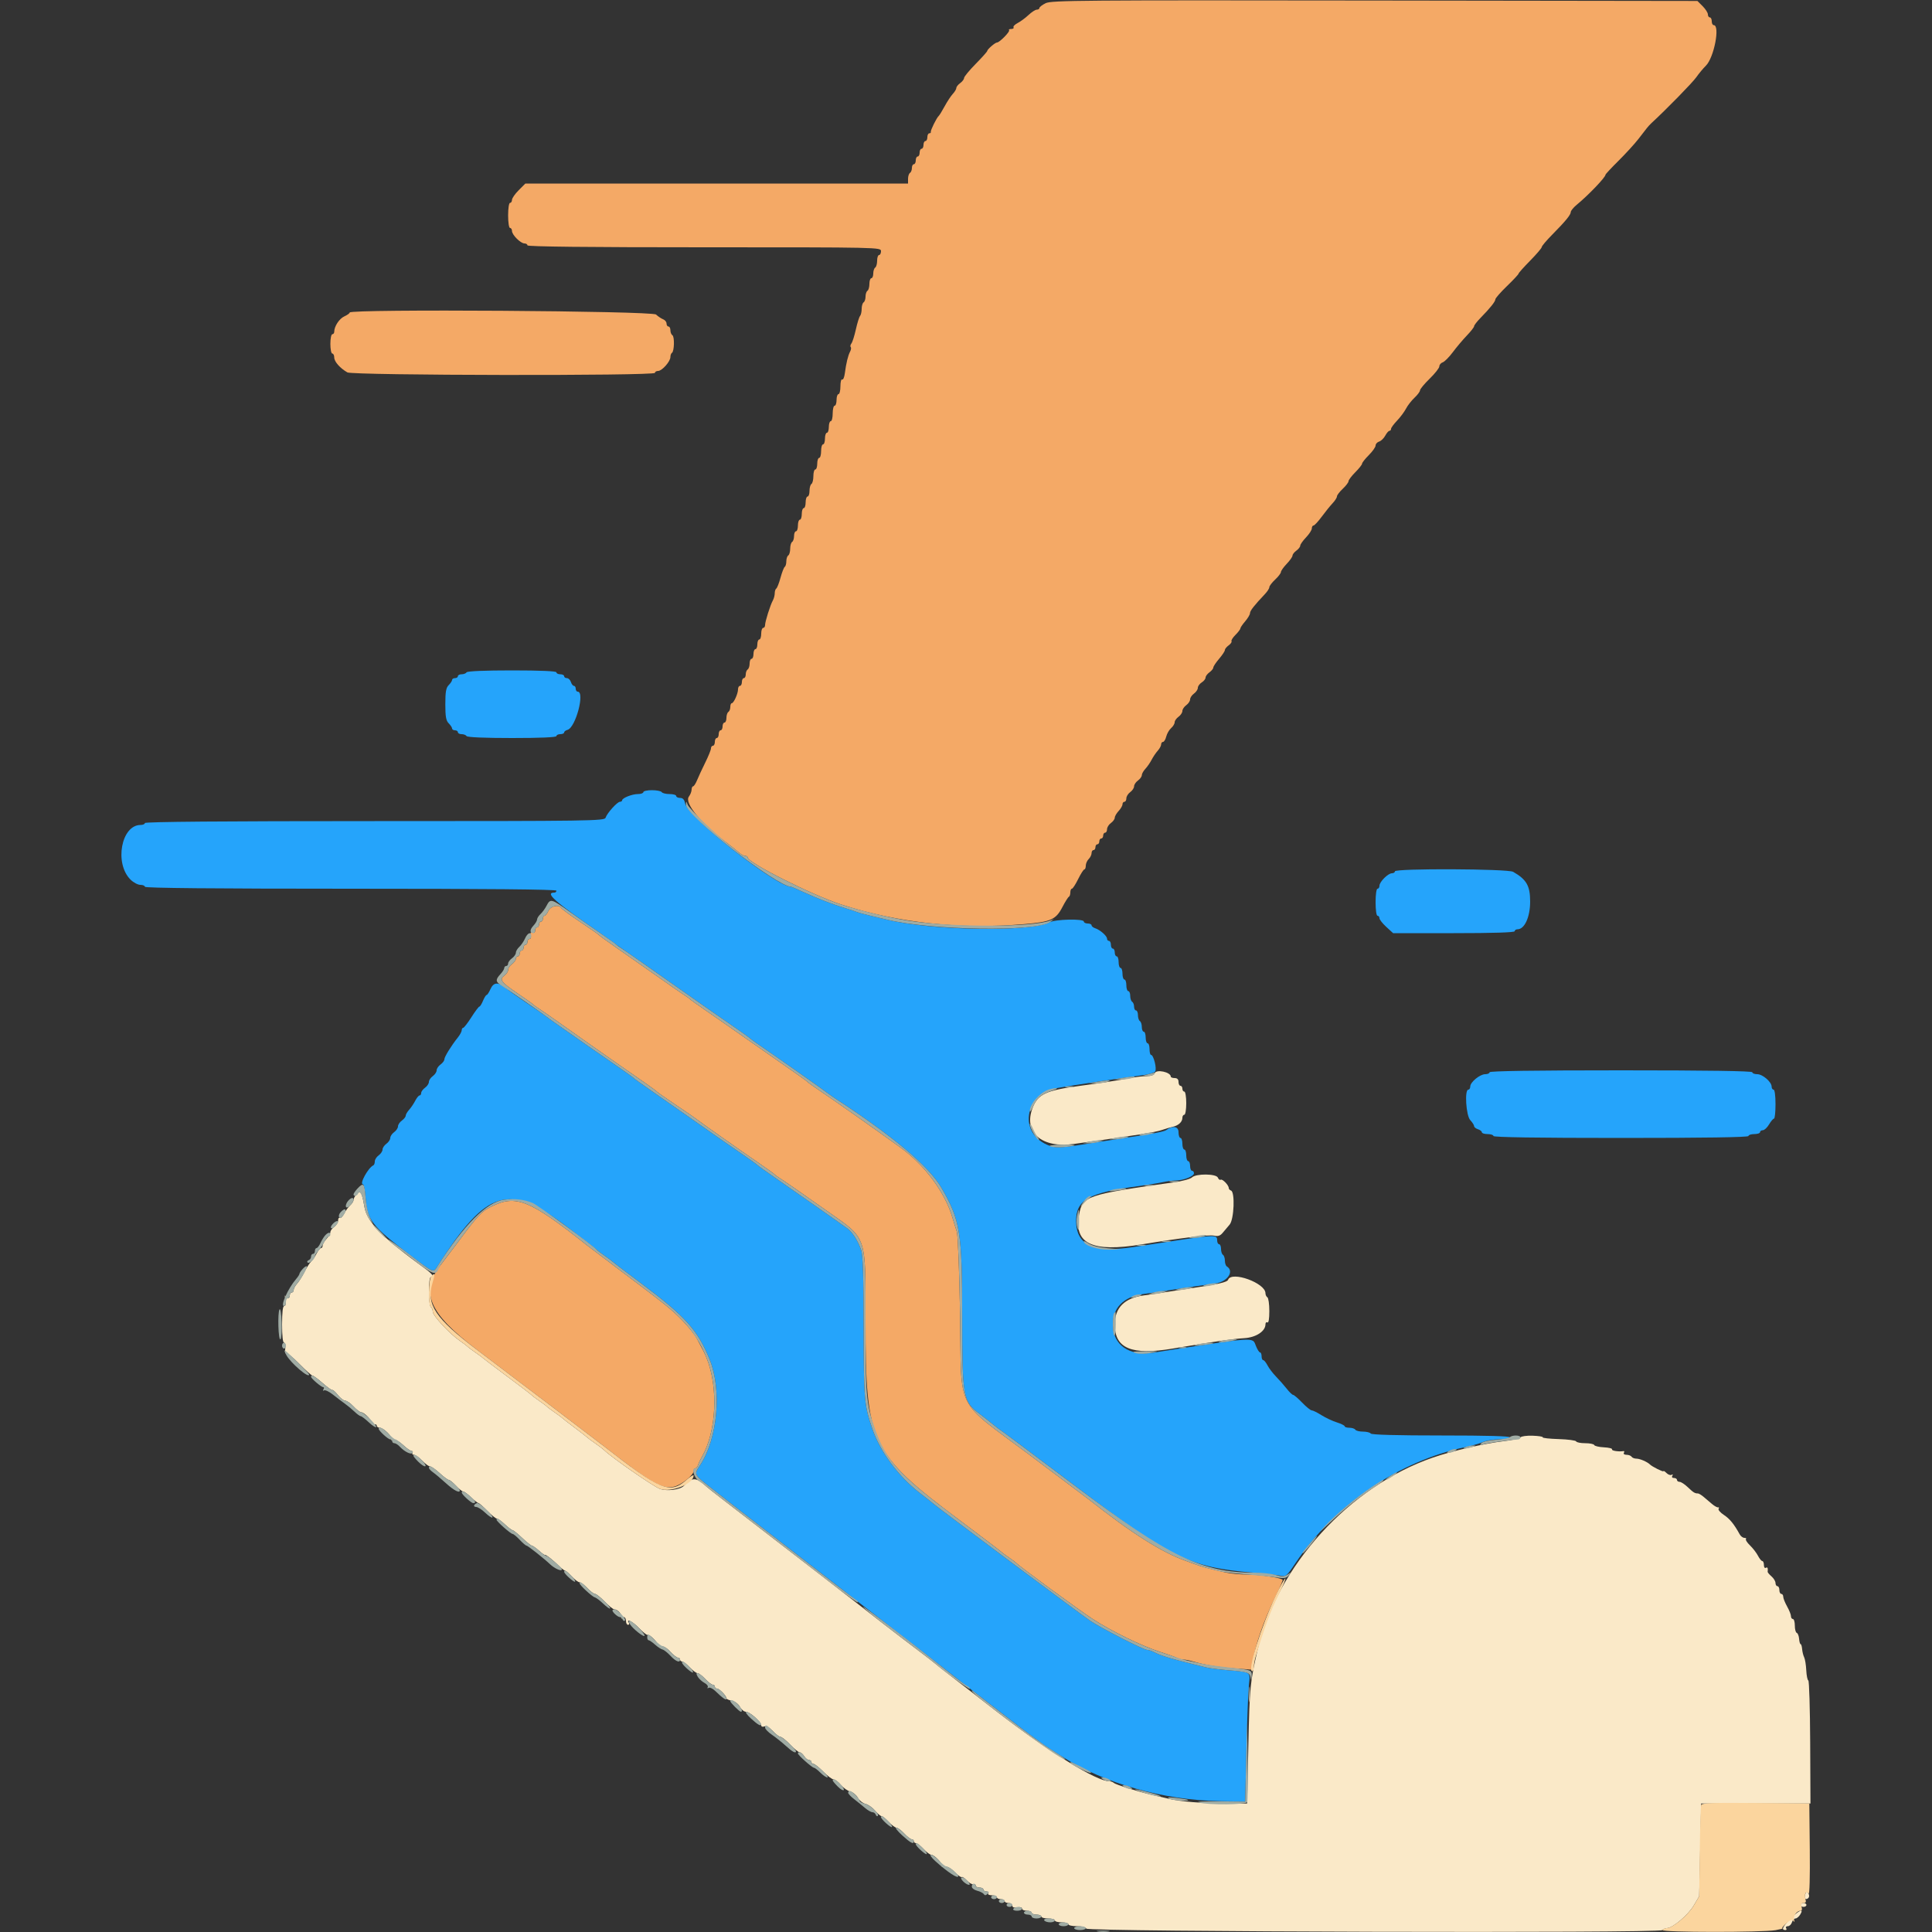 <svg id="svg" version="1.1" xmlns="http://www.w3.org/2000/svg" xmlns:xlink="http://www.w3.org/1999/xlink" width="400" height="400" viewBox="0, 0, 400,400"><rect x="0" y="0" width="400" height="400" fill="#333333" stroke="none"/><g id="svgg"><path id="path0" d="M239.055 222.200 C 238.912 222.573,238.303 222.800,237.443 222.800 C 236.683 222.800,235.192 222.969,234.131 223.176 C 231.688 223.651,227.951 224.232,223.600 224.813 C 216.513 225.759,214.876 226.526,213.772 229.418 C 211.855 234.437,215.671 237.769,222.284 236.849 C 235.609 234.995,239.229 234.420,240.600 233.940 C 241.260 233.708,242.247 233.418,242.793 233.295 C 243.997 233.024,244.800 232.277,244.800 231.429 C 244.800 231.083,244.980 230.800,245.200 230.800 C 245.422 230.800,245.600 229.733,245.600 228.400 C 245.600 227.067,245.422 226.000,245.200 226.000 C 244.980 226.000,244.800 225.730,244.800 225.400 C 244.800 225.070,244.620 224.800,244.400 224.800 C 244.180 224.800,244.000 224.440,244.000 224.000 C 244.000 223.467,243.733 223.200,243.200 223.200 C 242.760 223.200,242.399 223.065,242.397 222.900 C 242.387 221.954,239.390 221.327,239.055 222.200 M246.786 243.772 C 246.464 244.086,244.850 244.533,243.200 244.765 C 225.011 247.320,224.137 247.614,223.421 251.427 C 222.280 257.512,226.093 259.336,236.400 257.635 C 244.326 256.327,250.287 255.599,251.284 255.818 C 252.161 256.011,252.608 255.878,253.121 255.270 C 253.495 254.829,254.154 254.047,254.587 253.534 C 255.501 252.450,255.724 246.775,254.864 246.488 C 254.609 246.403,254.400 246.170,254.400 245.971 C 254.400 245.379,253.085 244.024,252.726 244.246 C 252.544 244.359,252.286 244.169,252.154 243.825 C 251.833 242.988,247.632 242.946,246.786 243.772 M73.700 247.398 C 73.425 247.711,73.200 248.178,73.200 248.436 C 73.200 248.695,72.884 249.197,72.497 249.553 C 72.111 249.909,71.544 250.689,71.237 251.286 C 70.930 251.884,70.527 252.278,70.340 252.163 C 70.153 252.047,70.000 252.284,70.000 252.688 C 70.000 253.093,69.640 253.683,69.200 254.000 C 68.760 254.317,68.400 254.814,68.400 255.105 C 68.400 255.396,68.040 256.020,67.600 256.492 C 67.160 256.964,66.800 257.587,66.800 257.875 C 66.800 258.164,66.650 258.400,66.468 258.400 C 66.285 258.400,65.881 258.895,65.570 259.500 C 65.260 260.105,64.734 260.870,64.403 261.200 C 64.071 261.530,63.440 262.520,63.000 263.400 C 62.560 264.280,61.885 265.349,61.500 265.775 C 61.115 266.202,60.800 266.787,60.800 267.075 C 60.800 267.364,60.620 267.600,60.400 267.600 C 60.180 267.600,60.000 267.870,60.000 268.200 C 60.000 268.927,59.348 268.996,59.060 268.300 C 58.947 268.025,58.954 268.385,59.077 269.100 C 59.219 269.928,59.137 270.400,58.850 270.400 C 58.548 270.400,58.400 271.652,58.400 274.200 C 58.400 276.610,58.555 278.000,58.824 278.000 C 59.071 278.000,59.169 278.503,59.059 279.202 C 58.953 279.872,59.031 280.305,59.234 280.179 C 59.435 280.055,60.669 281.044,61.977 282.377 C 63.285 283.710,64.507 284.800,64.692 284.800 C 64.877 284.800,65.830 285.504,66.810 286.365 C 67.790 287.225,68.689 287.869,68.809 287.794 C 68.929 287.720,69.446 288.186,69.958 288.830 C 70.471 289.473,71.158 290.000,71.485 290.000 C 71.812 290.000,72.583 290.540,73.200 291.200 C 73.817 291.860,74.527 292.400,74.779 292.400 C 75.471 292.400,77.278 294.351,77.001 294.799 C 76.863 295.022,77.026 295.088,77.379 294.953 C 77.721 294.822,78.000 294.914,78.000 295.157 C 78.000 295.401,78.278 295.600,78.618 295.600 C 79.401 295.600,81.317 297.487,81.021 297.966 C 80.899 298.164,81.114 298.247,81.499 298.152 C 81.907 298.050,82.734 298.484,83.478 299.189 C 84.181 299.855,84.957 300.400,85.202 300.400 C 85.447 300.400,85.536 300.580,85.400 300.800 C 85.264 301.020,85.400 301.200,85.702 301.200 C 86.003 301.200,86.768 301.740,87.400 302.400 C 88.032 303.060,88.763 303.600,89.025 303.600 C 89.286 303.600,90.187 304.230,91.028 305.000 C 91.869 305.770,92.719 306.400,92.918 306.400 C 93.116 306.400,93.783 306.940,94.400 307.600 C 95.017 308.260,95.692 308.800,95.901 308.800 C 96.110 308.800,96.846 309.340,97.537 310.000 C 98.228 310.660,98.912 311.200,99.059 311.200 C 99.205 311.200,100.031 311.920,100.893 312.800 C 101.756 313.680,102.637 314.400,102.852 314.400 C 103.067 314.400,103.819 314.939,104.522 315.598 C 105.225 316.257,105.935 316.797,106.099 316.798 C 106.264 316.799,107.163 317.520,108.097 318.400 C 109.031 319.280,109.933 320.000,110.101 320.000 C 110.269 320.000,110.931 320.467,111.571 321.037 C 112.211 321.607,112.794 322.020,112.867 321.955 C 113.015 321.823,114.411 322.927,115.832 324.300 C 116.344 324.795,116.880 325.200,117.021 325.200 C 117.163 325.200,117.783 325.740,118.400 326.400 C 119.017 327.060,119.737 327.600,120.000 327.600 C 120.263 327.600,120.983 328.140,121.600 328.800 C 122.217 329.460,122.933 330.000,123.192 330.000 C 123.451 330.000,124.354 330.720,125.200 331.600 C 126.046 332.480,126.944 333.200,127.197 333.200 C 127.882 333.200,128.817 334.264,128.664 334.870 C 128.591 335.162,128.607 335.265,128.699 335.100 C 129.033 334.503,129.600 334.818,129.600 335.600 C 129.600 336.040,129.791 336.400,130.024 336.400 C 130.257 336.400,130.336 336.220,130.200 336.000 C 129.576 334.990,131.051 335.754,132.325 337.100 C 133.106 337.925,133.899 338.553,134.086 338.495 C 134.592 338.340,136.479 340.348,136.221 340.766 C 136.099 340.964,136.358 341.032,136.796 340.917 C 137.343 340.774,137.958 341.099,138.757 341.954 C 139.397 342.639,140.119 343.200,140.360 343.200 C 140.602 343.200,140.800 343.380,140.800 343.600 C 140.800 343.820,140.998 344.000,141.240 344.000 C 141.481 344.000,142.183 344.540,142.800 345.200 C 143.417 345.860,144.137 346.400,144.400 346.400 C 144.663 346.400,145.383 346.940,146.000 347.600 C 146.617 348.260,147.319 348.800,147.560 348.800 C 147.802 348.800,148.000 348.980,148.000 349.200 C 148.000 349.420,148.204 349.600,148.453 349.600 C 148.931 349.600,150.400 351.118,150.400 351.611 C 150.400 351.770,150.903 352.001,151.518 352.124 C 152.160 352.252,152.870 352.784,153.186 353.374 C 153.488 353.938,154.046 354.400,154.425 354.400 C 155.228 354.400,157.600 356.494,157.600 357.203 C 157.600 357.480,157.871 357.581,158.238 357.441 C 158.644 357.285,159.283 357.632,159.998 358.398 C 160.616 359.059,161.333 359.600,161.592 359.600 C 161.851 359.600,162.754 360.320,163.600 361.200 C 164.446 362.080,165.330 362.800,165.565 362.800 C 165.801 362.800,166.218 363.160,166.493 363.600 C 166.768 364.040,167.219 364.400,167.496 364.400 C 167.773 364.400,168.000 364.580,168.000 364.800 C 168.000 365.020,168.194 365.200,168.431 365.200 C 168.669 365.200,169.576 365.920,170.447 366.800 C 171.318 367.680,172.278 368.400,172.580 368.400 C 172.882 368.400,173.559 368.912,174.085 369.537 C 174.612 370.162,175.495 370.787,176.048 370.926 C 176.601 371.065,177.299 371.638,177.600 372.200 C 177.901 372.762,178.609 373.334,179.173 373.472 C 179.738 373.609,180.631 374.234,181.158 374.861 C 181.685 375.487,182.288 376.000,182.498 376.000 C 182.707 376.000,183.383 376.540,184.000 377.200 C 184.617 377.860,185.337 378.400,185.600 378.400 C 185.863 378.400,186.583 378.940,187.200 379.600 C 187.817 380.260,188.519 380.800,188.760 380.800 C 189.002 380.800,189.200 380.980,189.200 381.200 C 189.200 381.420,189.398 381.600,189.640 381.600 C 189.881 381.600,190.583 382.140,191.200 382.800 C 191.817 383.460,192.527 384.000,192.779 384.000 C 193.443 384.000,195.283 385.942,195.021 386.366 C 194.899 386.564,195.153 386.633,195.587 386.519 C 196.117 386.381,196.787 386.726,197.636 387.575 C 198.330 388.268,198.993 388.741,199.109 388.624 C 199.225 388.508,199.705 388.828,200.175 389.335 C 200.645 389.842,201.248 390.184,201.515 390.095 C 201.782 390.006,202.000 390.128,202.000 390.367 C 202.000 390.605,202.360 390.800,202.800 390.800 C 203.240 390.800,203.600 390.980,203.600 391.200 C 203.600 391.420,203.881 391.600,204.224 391.600 C 204.567 391.600,204.736 391.780,204.600 392.000 C 204.460 392.227,204.796 392.400,205.376 392.400 C 205.939 392.400,206.400 392.580,206.400 392.800 C 206.400 393.020,206.760 393.200,207.200 393.200 C 207.640 393.200,208.000 393.380,208.000 393.600 C 208.000 393.820,208.360 394.000,208.800 394.000 C 209.240 394.000,209.600 394.245,209.600 394.545 C 209.600 394.910,209.929 395.026,210.600 394.898 C 211.184 394.786,211.600 394.893,211.600 395.153 C 211.600 395.399,212.050 395.600,212.600 395.600 C 213.150 395.600,213.600 395.780,213.600 396.000 C 213.600 396.220,214.050 396.400,214.600 396.400 C 215.150 396.400,215.600 396.580,215.600 396.800 C 215.600 397.020,216.230 397.200,217.000 397.200 C 217.770 397.200,218.400 397.380,218.400 397.600 C 218.400 397.820,219.030 398.000,219.800 398.000 C 220.570 398.000,221.200 398.180,221.200 398.400 C 221.200 398.620,221.995 398.800,222.967 398.800 C 224.024 398.800,224.800 399.001,224.900 399.300 C 225.120 399.961,343.484 400.276,344.143 399.617 C 344.372 399.388,344.839 399.196,345.180 399.190 C 346.333 399.172,349.542 396.441,350.675 394.515 L 351.800 392.600 352.000 383.000 L 352.200 373.400 363.518 373.400 L 374.837 373.400 374.778 360.720 C 374.745 353.746,374.572 347.986,374.392 347.920 C 374.213 347.854,374.022 346.900,373.967 345.800 C 373.913 344.700,373.717 343.495,373.531 343.121 C 373.346 342.748,373.157 341.983,373.110 341.421 C 373.064 340.860,372.924 340.400,372.800 340.400 C 372.676 340.400,372.534 339.905,372.484 339.300 C 372.434 338.695,372.215 338.140,371.997 338.067 C 371.778 337.993,371.600 337.318,371.600 336.567 C 371.600 335.815,371.420 335.200,371.200 335.200 C 370.980 335.200,370.800 334.935,370.800 334.612 C 370.800 334.289,370.440 333.383,370.000 332.600 C 369.560 331.817,369.200 330.911,369.200 330.588 C 369.200 330.265,369.020 330.000,368.800 330.000 C 368.580 330.000,368.400 329.640,368.400 329.200 C 368.400 328.760,368.220 328.400,368.000 328.400 C 367.780 328.400,367.600 328.106,367.600 327.747 C 367.600 327.388,367.228 326.771,366.774 326.377 C 366.319 325.983,365.959 325.557,365.974 325.430 C 366.064 324.636,365.951 324.383,365.600 324.600 C 365.380 324.736,365.200 324.477,365.200 324.024 C 365.200 323.571,365.050 323.200,364.868 323.200 C 364.685 323.200,364.280 322.705,363.968 322.100 C 363.655 321.495,362.911 320.529,362.314 319.953 C 361.717 319.377,361.342 318.792,361.481 318.653 C 361.620 318.514,361.476 318.400,361.162 318.400 C 360.847 318.400,360.412 318.077,360.195 317.681 C 359.022 315.546,358.130 314.451,356.918 313.656 C 356.176 313.170,355.680 312.594,355.815 312.376 C 355.949 312.159,355.911 312.026,355.730 312.083 C 355.548 312.139,354.980 311.829,354.466 311.393 C 353.953 310.957,353.160 310.285,352.705 309.900 C 352.250 309.515,351.725 309.200,351.539 309.200 C 350.900 309.200,350.598 309.014,349.441 307.908 C 348.803 307.299,348.038 306.800,347.741 306.800 C 347.443 306.800,347.200 306.620,347.200 306.400 C 347.200 306.180,346.919 306.000,346.576 306.000 C 346.207 306.000,346.069 305.812,346.238 305.538 C 346.407 305.264,346.349 305.185,346.094 305.342 C 345.858 305.488,345.380 305.323,345.032 304.975 C 344.685 304.627,344.400 304.456,344.400 304.594 C 344.400 304.825,342.060 303.660,341.600 303.200 C 341.067 302.667,339.527 302.000,338.829 302.000 C 338.399 302.000,337.936 301.820,337.800 301.600 C 337.664 301.380,337.193 301.200,336.753 301.200 C 336.308 301.200,336.065 301.018,336.206 300.790 C 336.345 300.565,336.311 300.406,336.130 300.437 C 335.181 300.602,333.579 300.357,333.755 300.074 C 333.865 299.894,333.111 299.704,332.078 299.652 C 331.045 299.600,330.140 299.387,330.067 299.179 C 329.993 298.970,329.153 298.800,328.200 298.800 C 327.247 298.800,326.407 298.632,326.333 298.428 C 326.260 298.223,324.636 298.008,322.725 297.949 C 320.813 297.891,319.322 297.726,319.411 297.583 C 319.499 297.440,318.557 297.289,317.317 297.249 C 316.077 297.208,314.947 297.362,314.806 297.591 C 314.664 297.820,313.120 298.173,311.374 298.376 C 307.334 298.845,300.656 300.392,296.600 301.799 C 279.368 307.774,264.416 324.201,260.370 341.600 C 258.824 348.250,258.722 349.294,258.464 361.200 L 258.200 373.400 253.600 373.378 C 248.767 373.354,244.351 372.989,242.000 372.420 C 241.230 372.234,239.700 371.876,238.600 371.626 C 235.641 370.953,231.055 369.522,230.620 369.137 C 230.411 368.951,230.007 368.800,229.722 368.800 C 227.011 368.800,217.478 362.907,206.400 354.381 C 201.084 350.290,193.774 344.595,193.600 344.409 C 193.490 344.291,191.870 343.039,190.000 341.626 C 185.754 338.417,180.336 334.228,171.363 327.217 C 169.803 325.997,167.930 324.550,167.202 324.000 C 166.473 323.450,162.799 320.616,159.038 317.702 C 155.277 314.788,150.965 311.458,149.455 310.302 C 147.945 309.146,146.505 308.008,146.255 307.773 C 144.157 305.804,143.299 305.775,141.600 307.617 C 140.846 308.434,138.113 308.787,136.634 308.258 C 135.322 307.789,126.694 301.801,125.089 300.247 C 124.820 299.987,123.970 299.338,123.200 298.806 C 122.430 298.274,121.710 297.739,121.600 297.618 C 121.490 297.497,120.320 296.589,119.000 295.600 C 117.680 294.611,116.510 293.703,116.400 293.582 C 116.290 293.461,115.570 292.929,114.800 292.400 C 114.030 291.871,113.310 291.331,113.200 291.200 C 113.090 291.069,112.370 290.529,111.600 290.000 C 110.830 289.471,110.110 288.926,110.000 288.788 C 109.890 288.650,107.640 286.932,105.000 284.970 C 102.360 283.009,100.110 281.304,100.000 281.183 C 99.890 281.061,99.170 280.529,98.400 280.000 C 97.630 279.471,96.910 278.931,96.800 278.800 C 96.690 278.669,95.970 278.127,95.200 277.595 C 93.081 276.132,89.600 272.387,89.600 271.570 C 89.600 271.172,89.420 270.736,89.200 270.600 C 88.980 270.464,88.800 269.013,88.800 267.376 C 88.800 265.659,88.969 264.400,89.200 264.400 C 89.989 264.400,89.554 263.780,87.937 262.600 C 78.898 256.001,76.000 253.035,75.436 249.800 C 74.887 246.647,74.650 246.320,73.700 247.398 M254.275 264.949 C 254.069 265.485,252.222 265.901,246.000 266.811 C 244.350 267.052,242.010 267.410,240.800 267.607 C 239.590 267.804,237.801 268.071,236.825 268.199 C 232.829 268.726,230.800 270.754,230.800 274.222 C 230.800 279.194,234.285 280.642,242.800 279.207 C 251.785 277.693,255.110 277.210,257.666 277.048 C 260.049 276.897,262.000 275.612,262.000 274.195 C 262.000 273.842,262.180 273.664,262.400 273.800 C 262.651 273.955,262.800 273.079,262.800 271.447 C 262.800 270.017,262.620 268.736,262.400 268.600 C 262.180 268.464,262.000 268.081,262.000 267.748 C 262.000 265.634,254.987 263.093,254.275 264.949 M373.772 392.128 C 373.452 392.963,373.852 393.508,374.390 392.970 C 374.617 392.743,374.623 392.361,374.405 392.008 C 374.098 391.511,374.002 391.530,373.772 392.128 M372.800 394.400 C 372.800 394.620,373.070 394.800,373.400 394.800 C 373.730 394.800,374.000 394.620,374.000 394.400 C 374.000 394.180,373.730 394.000,373.400 394.000 C 373.070 394.000,372.800 394.180,372.800 394.400 M370.538 397.409 C 369.005 399.008,368.776 399.600,369.690 399.600 C 369.887 399.600,369.936 399.420,369.800 399.200 C 369.664 398.980,369.821 398.800,370.149 398.800 C 370.478 398.800,370.860 398.440,371.000 398.000 C 371.140 397.560,371.468 397.200,371.731 397.200 C 371.993 397.200,372.432 396.840,372.707 396.400 C 373.615 394.946,372.323 395.547,370.538 397.409 " stroke="none" fill="#fae9c8" fill-rule="evenodd"></path><path id="path1" d="M96.600 139.200 C 96.464 139.420,96.003 139.600,95.576 139.600 C 95.149 139.600,94.800 139.780,94.800 140.000 C 94.800 140.220,94.530 140.400,94.200 140.400 C 93.870 140.400,93.600 140.567,93.600 140.771 C 93.600 140.976,93.285 141.458,92.900 141.843 C 92.348 142.395,92.200 143.231,92.200 145.800 C 92.200 148.369,92.348 149.205,92.900 149.757 C 93.285 150.142,93.600 150.624,93.600 150.829 C 93.600 151.033,93.870 151.200,94.200 151.200 C 94.530 151.200,94.800 151.380,94.800 151.600 C 94.800 151.820,95.149 152.000,95.576 152.000 C 96.003 152.000,96.464 152.180,96.600 152.400 C 96.753 152.648,100.337 152.800,106.024 152.800 C 111.875 152.800,115.200 152.655,115.200 152.400 C 115.200 152.180,115.560 152.000,116.000 152.000 C 116.440 152.000,116.800 151.841,116.800 151.647 C 116.800 151.452,117.115 151.210,117.500 151.107 C 119.177 150.662,121.158 143.200,119.600 143.200 C 119.380 143.200,119.200 142.930,119.200 142.600 C 119.200 142.270,119.032 142.000,118.827 142.000 C 118.622 142.000,118.340 141.640,118.200 141.200 C 118.060 140.760,117.688 140.400,117.373 140.400 C 117.058 140.400,116.800 140.220,116.800 140.000 C 116.800 139.780,116.440 139.600,116.000 139.600 C 115.560 139.600,115.200 139.420,115.200 139.200 C 115.200 138.945,111.875 138.800,106.024 138.800 C 100.337 138.800,96.753 138.952,96.600 139.200 M133.200 164.000 C 133.200 164.220,132.696 164.400,132.080 164.400 C 130.864 164.400,128.808 165.216,128.803 165.700 C 128.801 165.865,128.599 166.000,128.353 166.000 C 127.803 166.000,125.693 168.340,125.377 169.300 C 125.159 169.961,122.526 170.000,77.573 170.000 C 46.124 170.000,30.000 170.136,30.000 170.400 C 30.000 170.620,29.595 170.800,29.100 170.800 C 25.111 170.803,23.641 178.738,27.008 182.100 C 27.613 182.705,28.535 183.200,29.055 183.200 C 29.575 183.200,30.000 183.380,30.000 183.600 C 30.000 183.864,44.467 184.000,72.600 184.000 C 100.733 184.000,115.200 184.136,115.200 184.400 C 115.200 184.620,115.020 184.800,114.800 184.800 C 112.714 184.800,114.772 186.629,124.139 193.101 C 125.492 194.036,126.884 195.026,127.232 195.301 C 127.579 195.575,128.144 195.980,128.487 196.200 C 129.168 196.637,135.849 201.310,143.400 206.631 C 146.040 208.491,149.705 211.045,151.544 212.307 C 153.383 213.568,155.093 214.790,155.344 215.022 C 155.595 215.254,156.970 216.235,158.400 217.201 C 160.974 218.941,170.414 225.588,171.632 226.518 C 171.979 226.783,172.541 227.180,172.880 227.400 C 184.635 235.019,192.331 241.487,194.910 245.914 C 198.803 252.600,199.197 255.039,199.212 272.525 C 199.227 289.371,199.361 290.128,202.800 292.720 C 203.790 293.467,205.063 294.465,205.628 294.939 C 206.194 295.412,206.946 295.980,207.299 296.200 C 207.652 296.420,214.559 301.585,222.648 307.678 C 242.500 322.632,246.341 324.504,259.400 325.597 C 261.820 325.800,264.362 326.080,265.049 326.221 C 266.243 326.464,266.385 326.346,268.245 323.575 C 276.308 311.557,289.616 302.483,303.400 299.605 C 304.720 299.329,306.367 298.856,307.060 298.552 C 307.754 298.248,309.228 298.000,310.337 298.000 C 311.446 298.000,312.464 297.820,312.600 297.600 C 312.763 297.336,307.945 297.200,298.447 297.200 C 289.279 297.200,283.957 297.055,283.800 296.800 C 283.664 296.580,282.944 296.400,282.200 296.400 C 281.456 296.400,280.736 296.220,280.600 296.000 C 280.464 295.780,279.913 295.600,279.376 295.600 C 278.839 295.600,278.400 295.464,278.400 295.297 C 278.400 295.131,277.670 294.767,276.778 294.489 C 275.886 294.210,274.450 293.536,273.586 292.991 C 272.722 292.446,271.818 292.000,271.577 292.000 C 271.335 292.000,270.446 291.280,269.600 290.400 C 268.754 289.520,267.914 288.798,267.731 288.796 C 267.549 288.794,266.950 288.219,266.400 287.517 C 265.850 286.816,264.860 285.691,264.200 285.018 C 263.540 284.345,262.745 283.300,262.432 282.697 C 262.120 282.094,261.715 281.600,261.532 281.600 C 261.350 281.600,261.200 281.240,261.200 280.800 C 261.200 280.360,261.054 280.000,260.875 280.000 C 260.696 280.000,260.302 279.370,260.000 278.600 C 259.293 276.798,260.231 276.734,238.756 280.055 C 233.777 280.825,230.400 278.459,230.400 274.200 C 230.400 270.774,232.610 268.524,236.549 267.940 C 241.540 267.201,244.783 266.719,247.200 266.356 C 248.630 266.141,250.610 265.860,251.600 265.731 C 254.122 265.401,255.618 263.200,254.000 262.200 C 253.780 262.064,253.600 261.524,253.600 261.000 C 253.600 260.476,253.420 259.936,253.200 259.800 C 252.980 259.664,252.800 259.113,252.800 258.576 C 252.800 258.039,252.620 257.600,252.400 257.600 C 252.180 257.600,252.000 257.240,252.000 256.800 C 252.000 255.587,251.593 255.601,241.200 257.191 C 239.770 257.410,236.816 257.861,234.635 258.194 C 226.393 259.453,222.800 257.803,222.800 252.758 C 222.800 248.409,225.407 246.949,235.600 245.586 C 237.470 245.337,239.755 244.967,240.677 244.766 C 241.600 244.565,242.847 244.400,243.449 244.400 C 245.004 244.400,247.200 243.534,247.200 242.920 C 247.200 242.634,247.020 242.400,246.800 242.400 C 246.580 242.400,246.400 241.950,246.400 241.400 C 246.400 240.850,246.220 240.400,246.000 240.400 C 245.780 240.400,245.600 239.860,245.600 239.200 C 245.600 238.540,245.420 238.000,245.200 238.000 C 244.980 238.000,244.800 237.460,244.800 236.800 C 244.800 236.140,244.620 235.600,244.400 235.600 C 244.180 235.600,244.000 235.057,244.000 234.392 C 244.000 233.180,242.778 232.996,241.400 234.002 C 240.994 234.299,238.212 234.820,232.800 235.611 C 231.150 235.852,228.810 236.211,227.600 236.409 C 219.944 237.661,218.782 237.754,217.340 237.233 C 210.758 234.853,211.915 226.531,219.008 225.242 C 221.496 224.789,233.058 223.058,236.680 222.596 C 237.824 222.450,238.935 222.119,239.150 221.860 C 239.571 221.353,238.848 218.400,238.302 218.400 C 238.136 218.400,238.000 217.860,238.000 217.200 C 238.000 216.540,237.820 216.000,237.600 216.000 C 237.380 216.000,237.200 215.460,237.200 214.800 C 237.200 214.140,237.020 213.600,236.800 213.600 C 236.580 213.600,236.400 213.161,236.400 212.624 C 236.400 212.087,236.220 211.536,236.000 211.400 C 235.780 211.264,235.600 210.713,235.600 210.176 C 235.600 209.639,235.420 209.200,235.200 209.200 C 234.980 209.200,234.800 208.851,234.800 208.424 C 234.800 207.997,234.620 207.536,234.400 207.400 C 234.180 207.264,234.000 206.713,234.000 206.176 C 234.000 205.639,233.820 205.200,233.600 205.200 C 233.380 205.200,233.200 204.660,233.200 204.000 C 233.200 203.340,233.020 202.800,232.800 202.800 C 232.580 202.800,232.400 202.260,232.400 201.600 C 232.400 200.940,232.220 200.400,232.000 200.400 C 231.780 200.400,231.600 199.860,231.600 199.200 C 231.600 198.540,231.420 198.000,231.200 198.000 C 230.980 198.000,230.800 197.640,230.800 197.200 C 230.800 196.760,230.620 196.400,230.400 196.400 C 230.180 196.400,230.000 196.040,230.000 195.600 C 230.000 195.160,229.820 194.800,229.600 194.800 C 229.380 194.800,229.200 194.596,229.200 194.347 C 229.200 193.780,227.754 192.503,226.752 192.185 C 226.339 192.054,226.000 191.778,226.000 191.573 C 226.000 191.368,225.640 191.200,225.200 191.200 C 224.760 191.200,224.400 191.020,224.400 190.800 C 224.400 190.177,218.496 190.309,217.262 190.959 C 213.365 193.013,192.770 192.669,183.600 190.397 C 182.830 190.207,181.300 189.842,180.200 189.588 C 179.100 189.334,177.840 188.987,177.400 188.818 C 176.960 188.649,175.880 188.293,175.000 188.027 C 172.469 187.261,169.212 186.011,166.482 184.757 C 165.097 184.121,163.892 183.600,163.804 183.600 C 160.789 183.600,142.416 169.182,141.855 166.376 C 141.688 165.539,141.386 165.200,140.810 165.200 C 140.364 165.200,140.000 165.020,140.000 164.800 C 140.000 164.580,139.381 164.400,138.624 164.400 C 137.867 164.400,137.136 164.220,137.000 164.000 C 136.864 163.780,135.953 163.600,134.976 163.600 C 133.999 163.600,133.200 163.780,133.200 164.000 M288.800 180.400 C 288.800 180.620,288.522 180.800,288.182 180.800 C 287.382 180.800,285.600 182.582,285.600 183.382 C 285.600 183.722,285.420 184.000,285.200 184.000 C 284.971 184.000,284.800 185.200,284.800 186.800 C 284.800 188.400,284.971 189.600,285.200 189.600 C 285.420 189.600,285.600 189.826,285.600 190.103 C 285.600 190.379,286.236 191.189,287.013 191.903 L 288.427 193.200 301.013 193.200 C 309.138 193.200,313.600 193.058,313.600 192.800 C 313.600 192.580,313.861 192.400,314.180 192.400 C 315.646 192.400,316.800 189.868,316.800 186.649 C 316.800 183.394,316.058 182.098,313.280 180.500 C 312.177 179.866,288.800 179.770,288.800 180.400 M101.536 204.800 C 101.244 205.460,100.890 206.000,100.751 206.000 C 100.611 206.000,100.273 206.540,100.000 207.200 C 99.727 207.860,99.390 208.401,99.251 208.402 C 99.113 208.403,98.370 209.392,97.600 210.600 C 96.830 211.808,96.065 212.797,95.900 212.798 C 95.735 212.799,95.598 213.025,95.595 213.300 C 95.592 213.575,95.231 214.250,94.792 214.800 C 93.401 216.546,92.000 218.818,92.000 219.329 C 92.000 219.601,91.640 220.083,91.200 220.400 C 90.760 220.717,90.400 221.257,90.400 221.600 C 90.400 221.943,90.040 222.483,89.600 222.800 C 89.160 223.117,88.800 223.657,88.800 224.000 C 88.800 224.343,88.440 224.883,88.000 225.200 C 87.560 225.517,87.200 226.007,87.200 226.288 C 87.200 226.570,87.050 226.800,86.868 226.800 C 86.685 226.800,86.280 227.295,85.968 227.900 C 85.655 228.505,85.085 229.349,84.700 229.775 C 84.315 230.202,84.000 230.747,84.000 230.987 C 84.000 231.227,83.640 231.683,83.200 232.000 C 82.760 232.317,82.400 232.857,82.400 233.200 C 82.400 233.543,82.040 234.083,81.600 234.400 C 81.160 234.717,80.800 235.257,80.800 235.600 C 80.800 235.943,80.440 236.483,80.000 236.800 C 79.560 237.117,79.200 237.657,79.200 238.000 C 79.200 238.343,78.840 238.883,78.400 239.200 C 77.960 239.517,77.600 240.082,77.600 240.455 C 77.600 240.828,77.465 241.193,77.300 241.267 C 76.234 241.741,74.340 245.200,75.146 245.200 C 75.337 245.200,75.580 246.415,75.686 247.900 C 76.023 252.591,76.990 253.853,84.756 259.744 C 89.932 263.671,89.673 263.566,90.614 262.100 C 100.866 246.120,105.243 244.812,117.491 254.069 C 120.741 256.526,123.490 258.649,123.600 258.787 C 123.710 258.925,124.430 259.471,125.200 260.000 C 125.970 260.529,126.690 261.065,126.800 261.191 C 126.910 261.317,129.520 263.302,132.600 265.602 C 141.930 272.568,144.463 275.379,146.944 281.514 C 149.481 287.786,148.575 297.843,144.983 303.291 C 143.641 305.327,143.594 305.226,147.236 308.072 C 149.015 309.462,151.507 311.410,152.772 312.400 C 154.038 313.390,155.667 314.650,156.393 315.200 C 157.119 315.750,160.792 318.585,164.556 321.500 C 168.320 324.415,172.630 327.745,174.134 328.900 C 175.638 330.055,177.198 331.270,177.601 331.600 C 178.004 331.930,181.611 334.720,185.617 337.800 C 189.622 340.880,194.378 344.570,196.186 346.000 C 197.993 347.430,200.067 349.050,200.795 349.600 C 201.522 350.150,204.566 352.496,207.559 354.813 C 212.695 358.790,216.079 361.294,217.541 362.200 C 217.896 362.420,218.910 363.058,219.793 363.619 C 228.731 369.286,240.791 372.701,252.600 372.909 L 257.800 373.000 258.062 362.000 C 258.206 355.950,258.439 349.979,258.578 348.732 C 258.875 346.082,259.048 346.198,254.200 345.802 C 252.440 345.659,250.370 345.386,249.600 345.196 C 242.124 343.353,240.517 342.875,238.705 341.953 C 238.323 341.759,237.783 341.599,237.505 341.597 C 236.774 341.594,227.978 337.095,225.719 335.568 C 223.890 334.332,194.297 312.244,193.343 311.403 C 193.092 311.181,191.742 310.114,190.343 309.030 C 185.989 305.657,182.216 300.537,180.595 295.800 C 178.921 290.909,178.829 289.828,178.808 274.800 C 178.794 264.195,178.651 259.817,178.289 258.800 C 177.596 256.856,176.491 255.118,175.466 254.358 C 174.288 253.485,164.144 246.370,160.200 243.650 C 158.440 242.436,156.910 241.332,156.800 241.197 C 156.690 241.062,154.890 239.781,152.800 238.350 C 150.710 236.920,146.480 233.972,143.400 231.799 C 140.320 229.627,136.360 226.858,134.600 225.646 C 132.840 224.434,131.310 223.333,131.200 223.200 C 131.090 223.067,129.560 221.968,127.800 220.760 C 126.040 219.551,123.340 217.679,121.800 216.600 C 120.260 215.521,117.650 213.694,116.000 212.541 C 114.350 211.387,112.820 210.289,112.600 210.101 C 112.380 209.912,110.760 208.793,109.000 207.613 C 107.240 206.434,105.291 205.049,104.669 204.535 C 103.134 203.265,102.179 203.346,101.536 204.800 M308.400 222.000 C 308.400 222.220,307.995 222.400,307.500 222.400 C 306.404 222.401,304.400 224.047,304.400 224.947 C 304.400 225.306,304.220 225.600,304.000 225.600 C 303.188 225.600,303.528 230.972,304.400 231.908 C 304.840 232.380,305.200 232.942,305.200 233.156 C 305.200 233.371,305.560 233.660,306.000 233.800 C 306.440 233.940,306.800 234.222,306.800 234.427 C 306.800 234.632,307.340 234.800,308.000 234.800 C 308.660 234.800,309.200 234.980,309.200 235.200 C 309.200 235.463,318.267 235.600,335.600 235.600 C 352.933 235.600,362.000 235.463,362.000 235.200 C 362.000 234.980,362.540 234.800,363.200 234.800 C 363.860 234.800,364.400 234.620,364.400 234.400 C 364.400 234.180,364.660 234.000,364.977 234.000 C 365.295 234.000,365.874 233.460,366.264 232.800 C 366.654 232.140,367.114 231.600,367.286 231.600 C 367.459 231.600,367.600 230.250,367.600 228.600 C 367.600 226.867,367.431 225.600,367.200 225.600 C 366.980 225.600,366.800 225.322,366.800 224.982 C 366.800 224.010,364.941 222.400,363.818 222.400 C 363.258 222.400,362.800 222.220,362.800 222.000 C 362.800 221.737,353.467 221.600,335.600 221.600 C 317.733 221.600,308.400 221.737,308.400 222.000 " stroke="none" fill="#25a4fb" fill-rule="evenodd"></path><path id="path2" d="M216.500 0.657 C 215.785 1.010,215.200 1.457,215.200 1.650 C 215.200 1.842,214.957 2.000,214.659 2.000 C 214.362 2.000,213.594 2.495,212.952 3.100 C 212.311 3.705,211.300 4.452,210.707 4.760 C 210.113 5.068,209.722 5.473,209.837 5.660 C 209.953 5.847,209.737 6.000,209.357 6.000 C 208.977 6.000,208.780 6.114,208.919 6.253 C 209.182 6.515,206.940 8.800,206.419 8.800 C 206.038 8.800,204.400 10.215,204.400 10.544 C 204.400 10.682,203.320 11.892,202.000 13.232 C 200.680 14.573,199.600 15.884,199.600 16.147 C 199.600 16.409,199.240 16.883,198.800 17.200 C 198.360 17.517,198.000 17.973,198.000 18.213 C 198.000 18.453,197.676 18.998,197.280 19.425 C 196.884 19.851,196.119 21.010,195.580 22.000 C 195.041 22.990,194.490 23.890,194.356 24.000 C 193.943 24.338,192.631 26.982,192.718 27.300 C 192.763 27.465,192.620 27.600,192.400 27.600 C 192.180 27.600,192.000 27.960,192.000 28.400 C 192.000 28.840,191.820 29.200,191.600 29.200 C 191.380 29.200,191.200 29.560,191.200 30.000 C 191.200 30.440,191.020 30.800,190.800 30.800 C 190.580 30.800,190.400 31.160,190.400 31.600 C 190.400 32.040,190.220 32.400,190.000 32.400 C 189.780 32.400,189.600 32.760,189.600 33.200 C 189.600 33.640,189.420 34.000,189.200 34.000 C 188.980 34.000,188.800 34.349,188.800 34.776 C 188.800 35.203,188.620 35.664,188.400 35.800 C 188.180 35.936,188.000 36.487,188.000 37.024 L 188.000 38.000 148.387 38.000 L 108.773 38.000 107.387 39.387 C 106.624 40.149,106.000 41.049,106.000 41.387 C 106.000 41.724,105.820 42.000,105.600 42.000 C 105.374 42.000,105.200 43.133,105.200 44.600 C 105.200 46.067,105.374 47.200,105.600 47.200 C 105.820 47.200,106.000 47.478,106.000 47.818 C 106.000 48.618,107.782 50.400,108.582 50.400 C 108.922 50.400,109.200 50.580,109.200 50.800 C 109.200 51.064,121.667 51.200,145.800 51.200 C 182.133 51.200,182.400 51.206,182.400 52.000 C 182.400 52.440,182.220 52.800,182.000 52.800 C 181.780 52.800,181.600 53.329,181.600 53.976 C 181.600 54.623,181.420 55.264,181.200 55.400 C 180.980 55.536,180.800 56.087,180.800 56.624 C 180.800 57.161,180.620 57.600,180.400 57.600 C 180.180 57.600,180.000 58.129,180.000 58.776 C 180.000 59.423,179.820 60.064,179.600 60.200 C 179.380 60.336,179.200 60.876,179.200 61.400 C 179.200 61.924,179.020 62.464,178.800 62.600 C 178.580 62.736,178.400 63.341,178.400 63.944 C 178.400 64.547,178.249 65.211,178.064 65.420 C 177.880 65.629,177.490 66.880,177.197 68.200 C 176.905 69.520,176.490 70.829,176.276 71.110 C 176.061 71.390,175.995 71.729,176.129 71.862 C 176.263 71.996,176.207 72.414,176.005 72.791 C 175.576 73.592,175.187 75.196,174.912 77.298 C 174.805 78.122,174.555 78.696,174.358 78.574 C 174.161 78.452,174.000 79.083,174.000 79.976 C 174.000 80.869,173.820 81.600,173.600 81.600 C 173.380 81.600,173.200 82.140,173.200 82.800 C 173.200 83.460,173.020 84.000,172.800 84.000 C 172.580 84.000,172.400 84.720,172.400 85.600 C 172.400 86.480,172.220 87.200,172.000 87.200 C 171.780 87.200,171.600 87.740,171.600 88.400 C 171.600 89.060,171.420 89.600,171.200 89.600 C 170.980 89.600,170.800 90.140,170.800 90.800 C 170.800 91.460,170.620 92.000,170.400 92.000 C 170.180 92.000,170.000 92.630,170.000 93.400 C 170.000 94.170,169.820 94.800,169.600 94.800 C 169.380 94.800,169.200 95.340,169.200 96.000 C 169.200 96.660,169.020 97.200,168.800 97.200 C 168.580 97.200,168.400 97.819,168.400 98.576 C 168.400 99.333,168.220 100.064,168.000 100.200 C 167.780 100.336,167.600 100.977,167.600 101.624 C 167.600 102.271,167.420 102.800,167.200 102.800 C 166.980 102.800,166.800 103.340,166.800 104.000 C 166.800 104.660,166.620 105.200,166.400 105.200 C 166.180 105.200,166.000 105.740,166.000 106.400 C 166.000 107.060,165.820 107.600,165.600 107.600 C 165.380 107.600,165.200 108.140,165.200 108.800 C 165.200 109.460,165.020 110.000,164.800 110.000 C 164.580 110.000,164.400 110.439,164.400 110.976 C 164.400 111.513,164.220 112.064,164.000 112.200 C 163.780 112.336,163.600 112.966,163.600 113.600 C 163.600 114.234,163.420 114.864,163.200 115.000 C 162.980 115.136,162.800 115.676,162.800 116.200 C 162.800 116.724,162.656 117.242,162.479 117.351 C 162.303 117.460,161.907 118.472,161.600 119.600 C 161.293 120.728,160.897 121.740,160.721 121.849 C 160.544 121.958,160.400 122.399,160.400 122.829 C 160.400 123.259,160.226 123.923,160.013 124.305 C 159.486 125.249,158.400 128.690,158.400 129.414 C 158.400 129.736,158.220 130.000,158.000 130.000 C 157.780 130.000,157.600 130.540,157.600 131.200 C 157.600 131.860,157.420 132.400,157.200 132.400 C 156.980 132.400,156.800 132.850,156.800 133.400 C 156.800 133.950,156.620 134.400,156.400 134.400 C 156.180 134.400,156.000 134.850,156.000 135.400 C 156.000 135.950,155.820 136.400,155.600 136.400 C 155.380 136.400,155.200 136.839,155.200 137.376 C 155.200 137.913,155.020 138.464,154.800 138.600 C 154.580 138.736,154.400 139.197,154.400 139.624 C 154.400 140.051,154.220 140.400,154.000 140.400 C 153.780 140.400,153.600 140.760,153.600 141.200 C 153.600 141.640,153.420 142.000,153.200 142.000 C 152.980 142.000,152.800 142.324,152.800 142.720 C 152.800 143.614,151.906 145.593,151.500 145.597 C 151.335 145.599,151.200 145.949,151.200 146.376 C 151.200 146.803,151.020 147.264,150.800 147.400 C 150.580 147.536,150.400 148.087,150.400 148.624 C 150.400 149.161,150.220 149.600,150.000 149.600 C 149.780 149.600,149.600 149.960,149.600 150.400 C 149.600 150.840,149.420 151.200,149.200 151.200 C 148.980 151.200,148.800 151.560,148.800 152.000 C 148.800 152.440,148.620 152.800,148.400 152.800 C 148.180 152.800,148.000 153.160,148.000 153.600 C 148.000 154.040,147.820 154.400,147.600 154.400 C 147.380 154.400,147.200 154.645,147.200 154.944 C 147.200 155.243,146.675 156.548,146.033 157.844 C 145.391 159.140,144.627 160.785,144.335 161.500 C 144.043 162.215,143.669 162.800,143.502 162.800 C 143.336 162.800,143.194 163.115,143.187 163.500 C 143.180 163.885,142.929 164.523,142.630 164.919 C 141.615 166.257,145.167 170.549,150.726 174.700 C 151.536 175.305,152.548 176.115,152.975 176.500 C 153.402 176.885,153.987 177.200,154.275 177.200 C 154.564 177.200,154.800 177.346,154.800 177.524 C 154.800 178.608,168.194 185.344,174.200 187.280 C 186.013 191.087,198.772 192.455,212.000 191.334 C 217.585 190.861,218.601 190.409,219.959 187.800 C 220.532 186.700,221.135 185.740,221.300 185.667 C 221.465 185.593,221.600 185.188,221.600 184.767 C 221.600 184.345,221.745 184.000,221.921 184.000 C 222.098 184.000,222.683 183.103,223.221 182.006 C 223.760 180.910,224.335 180.010,224.500 180.006 C 224.665 180.003,224.800 179.653,224.800 179.229 C 224.800 178.804,225.070 178.187,225.400 177.857 C 225.730 177.527,226.000 176.974,226.000 176.629 C 226.000 176.283,226.180 176.000,226.400 176.000 C 226.620 176.000,226.800 175.730,226.800 175.400 C 226.800 175.070,226.980 174.800,227.200 174.800 C 227.420 174.800,227.600 174.530,227.600 174.200 C 227.600 173.870,227.780 173.600,228.000 173.600 C 228.220 173.600,228.400 173.330,228.400 173.000 C 228.400 172.670,228.580 172.400,228.800 172.400 C 229.020 172.400,229.200 172.080,229.200 171.688 C 229.200 171.297,229.560 170.717,230.000 170.400 C 230.440 170.083,230.800 169.586,230.800 169.295 C 230.800 169.004,231.160 168.380,231.600 167.908 C 232.040 167.436,232.400 166.813,232.400 166.525 C 232.400 166.236,232.580 166.000,232.800 166.000 C 233.020 166.000,233.200 165.680,233.200 165.288 C 233.200 164.897,233.560 164.317,234.000 164.000 C 234.440 163.683,234.800 163.143,234.800 162.800 C 234.800 162.457,235.160 161.917,235.600 161.600 C 236.040 161.283,236.400 160.786,236.400 160.495 C 236.400 160.204,236.731 159.611,237.136 159.177 C 237.541 158.742,238.126 157.895,238.436 157.293 C 238.746 156.692,239.315 155.851,239.700 155.425 C 240.085 154.998,240.400 154.413,240.400 154.125 C 240.400 153.836,240.577 153.600,240.792 153.600 C 241.008 153.600,241.307 153.105,241.456 152.500 C 241.606 151.895,242.059 151.109,242.464 150.753 C 242.869 150.397,243.200 149.852,243.200 149.541 C 243.200 149.231,243.560 148.717,244.000 148.400 C 244.440 148.083,244.800 147.543,244.800 147.200 C 244.800 146.857,245.160 146.317,245.600 146.000 C 246.040 145.683,246.400 145.143,246.400 144.800 C 246.400 144.457,246.760 143.917,247.200 143.600 C 247.640 143.283,248.000 142.746,248.000 142.408 C 248.000 142.069,248.360 141.568,248.800 141.293 C 249.240 141.018,249.600 140.564,249.600 140.285 C 249.600 140.005,249.960 139.517,250.400 139.200 C 250.840 138.883,251.200 138.438,251.201 138.212 C 251.201 137.985,251.741 137.170,252.400 136.400 C 253.059 135.630,253.599 134.815,253.599 134.588 C 253.600 134.362,253.950 133.924,254.379 133.615 C 254.807 133.307,255.073 132.919,254.971 132.753 C 254.869 132.587,255.238 131.998,255.792 131.444 C 256.347 130.890,256.800 130.293,256.800 130.118 C 256.801 129.943,257.251 129.277,257.800 128.638 C 258.350 127.999,258.800 127.237,258.800 126.945 C 258.800 126.452,259.663 125.351,261.900 122.987 C 262.395 122.464,262.800 121.830,262.800 121.579 C 262.800 121.327,263.340 120.617,264.000 120.000 C 264.660 119.383,265.200 118.680,265.200 118.436 C 265.200 118.192,265.740 117.428,266.400 116.737 C 267.060 116.046,267.600 115.278,267.600 115.029 C 267.600 114.780,267.960 114.317,268.400 114.000 C 268.840 113.683,269.200 113.220,269.200 112.971 C 269.200 112.722,269.740 111.954,270.400 111.263 C 271.060 110.572,271.600 109.736,271.600 109.404 C 271.600 109.072,271.759 108.800,271.953 108.800 C 272.148 108.800,272.913 107.978,273.653 106.972 C 274.394 105.967,275.405 104.716,275.900 104.191 C 276.395 103.666,276.800 103.030,276.800 102.779 C 276.800 102.527,277.340 101.817,278.000 101.200 C 278.660 100.583,279.200 99.875,279.200 99.626 C 279.200 99.377,279.830 98.543,280.600 97.773 C 281.370 97.003,282.000 96.205,282.000 96.000 C 282.000 95.795,282.630 94.997,283.400 94.227 C 284.170 93.457,284.800 92.563,284.800 92.240 C 284.800 91.918,285.131 91.549,285.536 91.420 C 285.941 91.292,286.511 90.740,286.804 90.193 C 287.096 89.647,287.485 89.200,287.668 89.200 C 287.850 89.200,288.000 89.018,288.000 88.796 C 288.000 88.574,288.558 87.809,289.240 87.096 C 289.923 86.383,290.759 85.262,291.100 84.605 C 291.440 83.948,292.232 82.931,292.859 82.345 C 293.487 81.758,294.000 81.070,294.000 80.814 C 294.000 80.558,294.900 79.471,296.000 78.400 C 297.100 77.329,298.000 76.182,298.000 75.853 C 298.000 75.523,298.315 75.147,298.700 75.017 C 299.085 74.887,300.030 73.935,300.800 72.902 C 301.570 71.869,302.875 70.322,303.700 69.464 C 304.525 68.606,305.200 67.739,305.200 67.538 C 305.200 67.338,305.785 66.577,306.500 65.848 C 308.505 63.804,309.600 62.435,309.600 61.972 C 309.600 61.741,310.680 60.507,312.000 59.231 C 313.320 57.956,314.400 56.798,314.400 56.659 C 314.400 56.519,315.480 55.308,316.800 53.968 C 318.120 52.627,319.200 51.362,319.200 51.156 C 319.200 50.951,320.145 49.825,321.300 48.655 C 324.133 45.785,325.198 44.490,325.212 43.897 C 325.219 43.624,325.772 42.950,326.441 42.400 C 328.840 40.429,332.400 36.711,332.400 36.176 C 332.400 36.058,333.615 34.755,335.101 33.281 C 336.587 31.806,338.430 29.790,339.197 28.800 C 339.965 27.810,340.775 26.766,340.996 26.481 C 341.218 26.195,341.635 25.745,341.922 25.481 C 345.053 22.593,350.419 17.106,351.191 16.000 C 351.729 15.230,352.627 14.150,353.186 13.600 C 354.875 11.939,356.170 5.200,354.800 5.200 C 354.580 5.200,354.400 4.840,354.400 4.400 C 354.400 3.960,354.220 3.600,354.000 3.600 C 353.780 3.600,353.600 3.322,353.600 2.982 C 353.600 2.642,353.113 1.877,352.518 1.282 L 351.436 0.200 284.618 0.107 C 223.908 0.022,217.681 0.072,216.500 0.657 M72.400 64.702 C 72.400 64.869,71.905 65.226,71.300 65.497 C 70.253 65.966,69.200 67.561,69.200 68.680 C 69.200 68.966,69.020 69.200,68.800 69.200 C 68.580 69.200,68.400 70.100,68.400 71.200 C 68.400 72.300,68.580 73.200,68.800 73.200 C 69.020 73.200,69.200 73.568,69.200 74.018 C 69.200 74.867,70.405 76.234,71.917 77.100 C 73.037 77.742,135.600 77.840,135.600 77.200 C 135.600 76.980,135.894 76.800,136.253 76.800 C 137.063 76.800,138.799 74.839,138.800 73.924 C 138.800 73.552,138.944 73.158,139.120 73.049 C 139.607 72.748,139.686 69.700,139.214 69.409 C 138.986 69.268,138.800 68.803,138.800 68.376 C 138.800 67.949,138.620 67.600,138.400 67.600 C 138.180 67.600,138.000 67.324,138.000 66.987 C 138.000 66.651,137.685 66.255,137.300 66.108 C 136.915 65.961,136.251 65.516,135.825 65.120 C 135.007 64.361,72.400 63.948,72.400 64.702 M113.527 188.600 C 113.277 189.150,112.920 189.600,112.736 189.600 C 112.551 189.600,112.400 189.870,112.400 190.200 C 112.400 190.530,112.220 190.800,112.000 190.800 C 111.780 190.800,111.600 191.070,111.600 191.400 C 111.600 191.730,111.420 192.000,111.200 192.000 C 110.980 192.000,110.800 192.289,110.800 192.643 C 110.800 193.027,110.576 193.200,110.245 193.073 C 109.856 192.923,109.751 193.090,109.892 193.630 C 110.003 194.053,109.892 194.400,109.647 194.400 C 109.401 194.400,109.200 194.670,109.200 195.000 C 109.200 195.330,109.020 195.600,108.800 195.600 C 108.580 195.600,108.400 195.870,108.400 196.200 C 108.400 196.530,108.220 196.800,108.000 196.800 C 107.780 196.800,107.600 197.070,107.600 197.400 C 107.600 197.730,107.420 198.000,107.200 198.000 C 106.980 198.000,106.800 198.230,106.800 198.512 C 106.800 198.793,106.440 199.283,106.000 199.600 C 105.560 199.917,105.200 200.457,105.200 200.800 C 105.200 201.143,104.856 201.671,104.436 201.974 C 103.318 202.780,103.740 203.354,107.140 205.658 C 108.823 206.799,110.290 207.837,110.400 207.966 C 110.510 208.095,110.890 208.380,111.245 208.600 C 111.945 209.034,117.318 212.796,121.800 215.991 C 123.340 217.088,125.860 218.856,127.400 219.920 C 133.208 223.932,135.806 225.773,136.000 226.016 C 136.110 226.154,137.910 227.412,140.000 228.811 C 142.089 230.210,143.979 231.513,144.200 231.705 C 144.638 232.089,152.432 237.581,157.200 240.866 C 158.850 242.002,160.290 243.037,160.400 243.166 C 160.510 243.295,160.892 243.580,161.249 243.800 C 162.170 244.368,166.263 247.206,171.505 250.912 C 179.565 256.609,179.200 255.527,179.200 273.749 C 179.200 298.682,180.263 300.939,198.400 314.533 C 203.130 318.078,207.090 321.082,207.200 321.208 C 207.310 321.335,208.030 321.871,208.800 322.400 C 209.570 322.929,210.290 323.467,210.400 323.596 C 210.920 324.205,223.368 333.331,226.178 335.163 C 230.090 337.713,236.463 340.824,240.200 342.006 C 241.740 342.493,243.313 343.051,243.695 343.246 C 244.077 343.441,244.694 343.600,245.066 343.600 C 245.439 343.600,246.296 343.766,246.972 343.969 C 249.347 344.684,252.234 345.168,255.651 345.426 L 259.102 345.686 259.302 344.343 C 259.848 340.669,261.614 335.575,264.102 330.494 C 264.993 328.676,265.649 327.133,265.561 327.066 C 264.999 326.638,260.700 326.000,258.375 326.000 C 256.855 326.000,254.754 325.802,253.706 325.559 C 250.528 324.825,248.641 324.325,247.800 323.995 C 247.360 323.822,246.370 323.461,245.600 323.193 C 240.601 321.452,234.385 317.514,225.200 310.270 C 224.870 310.009,219.560 306.019,213.400 301.401 C 197.457 289.451,199.111 292.731,198.775 272.400 C 198.624 263.234,198.331 255.679,198.101 255.000 C 197.877 254.340,197.453 252.990,197.160 252.000 C 195.629 246.827,191.435 241.193,186.420 237.570 C 181.186 233.790,173.177 228.145,170.400 226.280 C 168.750 225.171,167.310 224.150,167.200 224.011 C 167.090 223.871,165.560 222.761,163.800 221.544 C 162.040 220.326,157.990 217.495,154.800 215.252 C 151.610 213.009,147.650 210.249,146.000 209.119 C 144.350 207.989,142.910 206.960,142.800 206.832 C 142.690 206.705,142.301 206.420,141.935 206.200 C 141.569 205.980,138.869 204.104,135.935 202.032 C 133.001 199.960,129.160 197.269,127.400 196.053 C 125.640 194.837,124.110 193.728,124.000 193.588 C 123.890 193.447,122.148 192.227,120.129 190.876 C 118.111 189.525,116.345 188.235,116.206 188.010 C 115.700 187.190,113.999 187.565,113.527 188.600 M101.742 249.804 C 99.643 250.850,99.071 251.462,94.637 257.400 C 93.158 259.380,91.731 261.270,91.466 261.600 C 86.813 267.383,88.630 271.817,98.800 279.498 C 106.148 285.048,123.262 298.045,124.663 299.139 C 134.715 306.990,136.928 308.290,139.435 307.820 C 140.940 307.537,143.600 305.455,143.600 304.559 C 143.600 304.251,143.759 304.000,143.953 304.000 C 144.148 304.000,144.407 303.685,144.529 303.300 C 144.651 302.915,145.011 302.150,145.328 301.600 C 148.322 296.419,148.759 287.312,146.308 281.200 C 145.906 280.198,145.748 279.882,144.257 277.102 C 143.816 276.279,142.439 274.569,141.197 273.302 C 138.975 271.035,137.767 270.069,127.413 262.278 C 124.546 260.120,121.929 258.140,121.598 257.878 C 109.678 248.415,106.843 247.262,101.742 249.804 " stroke="none" fill="#f4a966" fill-rule="evenodd"></path><path id="path3" d="M89.300 264.223 C 88.698 264.877,88.614 270.238,89.200 270.600 C 89.420 270.736,89.600 271.172,89.600 271.570 C 89.600 272.387,93.081 276.132,95.200 277.595 C 95.970 278.127,96.690 278.669,96.800 278.800 C 96.910 278.931,97.630 279.471,98.400 280.000 C 99.170 280.529,99.890 281.061,100.000 281.183 C 100.110 281.304,102.360 283.009,105.000 284.970 C 107.640 286.932,109.890 288.650,110.000 288.788 C 110.110 288.926,110.830 289.471,111.600 290.000 C 112.370 290.529,113.090 291.069,113.200 291.200 C 113.310 291.331,114.030 291.871,114.800 292.400 C 115.570 292.929,116.290 293.461,116.400 293.582 C 116.510 293.703,117.680 294.611,119.000 295.600 C 120.320 296.589,121.490 297.497,121.600 297.618 C 121.710 297.739,122.430 298.274,123.200 298.806 C 123.970 299.338,124.820 299.987,125.089 300.247 C 126.694 301.801,135.322 307.789,136.634 308.258 C 138.932 309.081,143.600 307.228,143.600 305.492 C 143.600 305.286,142.974 305.667,142.209 306.339 C 138.702 309.417,136.850 308.657,124.663 299.139 C 123.262 298.045,106.148 285.048,98.800 279.498 C 90.074 272.908,88.206 270.095,89.558 265.583 C 90.109 263.742,90.047 263.413,89.300 264.223 M264.146 330.312 C 261.059 336.823,258.198 346.000,259.254 346.000 C 259.444 346.000,259.600 345.608,259.600 345.128 C 259.600 344.649,259.766 343.704,259.968 343.028 C 261.716 337.190,263.156 333.275,264.649 330.303 C 265.616 328.376,266.271 326.805,266.104 326.812 C 265.937 326.818,265.056 328.393,264.146 330.312 M352.206 373.694 C 352.110 373.972,351.980 378.340,351.916 383.400 L 351.800 392.600 350.675 394.515 C 349.517 396.483,346.325 399.172,345.124 399.190 C 344.752 399.196,344.336 399.380,344.200 399.600 C 343.900 400.085,364.883 400.104,367.600 399.620 C 368.590 399.444,369.237 399.278,369.038 399.250 C 368.839 399.223,369.192 398.756,369.823 398.214 C 370.677 397.481,371.060 397.353,371.323 397.714 C 371.555 398.034,371.595 397.951,371.439 397.470 C 371.194 396.713,372.003 395.600,372.798 395.600 C 373.072 395.600,373.152 395.280,373.000 394.800 C 372.817 394.223,372.928 394.000,373.400 394.000 C 373.871 394.000,373.983 393.777,373.801 393.204 C 373.473 392.169,373.963 391.301,374.448 392.057 C 374.650 392.371,374.755 388.557,374.698 383.000 L 374.600 373.400 363.490 373.294 C 354.810 373.211,352.342 373.298,352.206 373.694 " stroke="none" fill="#fbd59e" fill-rule="evenodd"></path><path id="path4" d="M142.025 166.632 C 141.958 168.837,160.907 183.600,163.804 183.600 C 163.892 183.600,165.097 184.121,166.482 184.757 C 169.212 186.011,172.469 187.261,175.000 188.027 C 175.880 188.293,176.960 188.649,177.400 188.818 C 177.840 188.987,179.100 189.334,180.200 189.588 C 181.300 189.842,182.830 190.207,183.600 190.397 C 192.657 192.641,214.629 192.967,217.400 190.899 L 218.200 190.302 217.400 190.602 C 213.686 191.998,196.846 191.997,188.000 190.599 C 184.187 189.997,178.053 188.521,174.200 187.280 C 168.194 185.344,154.800 178.608,154.800 177.524 C 154.800 177.346,154.564 177.200,154.275 177.200 C 153.987 177.200,153.402 176.885,152.975 176.500 C 152.548 176.115,151.552 175.317,150.761 174.726 C 148.365 172.938,142.735 167.490,142.382 166.618 C 142.051 165.801,142.051 165.801,142.025 166.632 M113.170 187.500 C 112.860 188.105,112.289 188.891,111.903 189.247 C 111.516 189.603,111.200 190.105,111.200 190.364 C 111.200 190.622,110.846 191.213,110.414 191.677 C 109.651 192.496,109.656 193.200,110.424 193.200 C 110.631 193.200,110.800 192.930,110.800 192.600 C 110.800 192.270,110.980 192.000,111.200 192.000 C 111.420 192.000,111.600 191.730,111.600 191.400 C 111.600 191.070,111.780 190.800,112.000 190.800 C 112.220 190.800,112.400 190.530,112.400 190.200 C 112.400 189.870,112.551 189.600,112.736 189.600 C 112.920 189.600,113.277 189.150,113.527 188.600 C 113.999 187.565,115.700 187.190,116.206 188.010 C 116.345 188.235,118.111 189.525,120.129 190.876 C 122.148 192.227,123.890 193.447,124.000 193.588 C 124.110 193.728,125.640 194.837,127.400 196.053 C 129.160 197.269,133.001 199.960,135.935 202.032 C 138.869 204.104,141.569 205.980,141.935 206.200 C 142.301 206.420,142.690 206.705,142.800 206.832 C 142.910 206.960,144.350 207.989,146.000 209.119 C 147.650 210.249,151.610 213.009,154.800 215.252 C 157.990 217.495,162.040 220.326,163.800 221.544 C 165.560 222.761,167.090 223.871,167.200 224.011 C 167.310 224.150,168.750 225.171,170.400 226.280 C 173.177 228.145,181.186 233.790,186.420 237.570 C 191.435 241.193,195.629 246.827,197.160 252.000 C 197.453 252.990,197.877 254.340,198.101 255.000 C 198.331 255.679,198.624 263.234,198.775 272.400 C 199.111 292.731,197.457 289.451,213.400 301.401 C 219.560 306.019,224.870 310.009,225.200 310.270 C 234.385 317.514,240.601 321.452,245.600 323.193 C 246.370 323.461,247.360 323.822,247.800 323.995 C 248.733 324.361,251.283 325.055,253.000 325.410 C 253.660 325.547,256.090 325.813,258.400 326.002 C 260.710 326.190,263.417 326.466,264.416 326.615 C 265.884 326.833,266.343 326.750,266.816 326.178 C 267.359 325.521,267.339 325.509,266.536 326.010 C 265.842 326.442,265.359 326.454,264.089 326.074 C 263.219 325.813,261.279 325.600,259.778 325.600 C 248.869 325.600,242.108 322.336,222.648 307.678 C 214.559 301.585,207.652 296.420,207.299 296.200 C 206.946 295.980,206.194 295.412,205.628 294.939 C 205.063 294.465,203.790 293.467,202.800 292.720 C 199.361 290.128,199.227 289.371,199.212 272.525 C 199.197 255.039,198.803 252.600,194.910 245.914 C 192.331 241.487,184.635 235.019,172.880 227.400 C 172.541 227.180,171.979 226.783,171.632 226.518 C 170.414 225.588,160.974 218.941,158.400 217.201 C 156.970 216.235,155.595 215.254,155.344 215.022 C 155.093 214.790,153.383 213.568,151.544 212.307 C 149.705 211.045,146.040 208.491,143.400 206.631 C 134.723 200.516,129.121 196.606,128.455 196.200 C 128.095 195.980,127.710 195.695,127.600 195.568 C 127.490 195.440,126.050 194.409,124.400 193.277 C 122.750 192.145,119.876 190.135,118.013 188.809 C 114.146 186.058,113.940 186.002,113.170 187.500 M108.701 194.300 C 108.435 194.905,107.899 195.691,107.509 196.047 C 107.119 196.403,106.800 196.948,106.800 197.259 C 106.800 197.569,106.440 198.083,106.000 198.400 C 105.560 198.717,105.200 199.207,105.200 199.488 C 105.200 199.770,105.020 200.000,104.800 200.000 C 104.580 200.000,104.400 200.188,104.400 200.417 C 104.400 200.646,104.040 201.220,103.600 201.692 C 102.561 202.808,102.592 203.269,103.757 204.000 C 105.096 204.841,112.115 209.682,112.600 210.099 C 112.820 210.289,114.350 211.387,116.000 212.541 C 117.650 213.694,120.260 215.521,121.800 216.600 C 123.340 217.679,126.040 219.551,127.800 220.760 C 129.560 221.968,131.090 223.067,131.200 223.200 C 131.310 223.333,132.840 224.434,134.600 225.646 C 136.360 226.858,140.320 229.627,143.400 231.799 C 146.480 233.972,150.710 236.920,152.800 238.350 C 154.890 239.781,156.690 241.062,156.800 241.197 C 156.910 241.332,158.440 242.436,160.200 243.650 C 164.144 246.370,174.288 253.485,175.466 254.358 C 176.491 255.118,177.596 256.856,178.289 258.800 C 178.651 259.817,178.794 264.195,178.808 274.800 C 178.829 289.828,178.921 290.909,180.595 295.800 C 182.216 300.537,185.989 305.657,190.343 309.030 C 191.742 310.114,193.092 311.181,193.343 311.403 C 194.297 312.244,223.890 334.332,225.719 335.568 C 227.978 337.095,236.774 341.594,237.505 341.597 C 237.783 341.599,238.323 341.759,238.705 341.953 C 240.517 342.875,242.124 343.353,249.600 345.196 C 250.370 345.386,252.440 345.659,254.200 345.802 C 258.331 346.139,258.715 346.263,258.920 347.319 C 259.061 348.043,259.101 348.002,259.146 347.087 C 259.211 345.750,259.188 345.741,254.400 345.225 C 252.310 345.000,249.790 344.642,248.800 344.429 C 247.810 344.217,246.460 343.930,245.800 343.791 C 245.140 343.653,244.240 343.397,243.800 343.222 C 243.360 343.048,241.740 342.503,240.200 342.013 C 236.448 340.817,230.075 337.704,226.178 335.163 C 223.368 333.331,210.920 324.205,210.400 323.596 C 210.290 323.467,209.570 322.929,208.800 322.400 C 208.030 321.871,207.310 321.335,207.200 321.208 C 207.090 321.082,203.130 318.078,198.400 314.533 C 185.927 305.184,183.434 302.442,181.004 295.400 C 179.364 290.647,179.200 288.679,179.200 273.749 C 179.200 255.527,179.565 256.609,171.505 250.912 C 166.263 247.206,162.170 244.368,161.249 243.800 C 160.892 243.580,160.510 243.295,160.400 243.166 C 160.290 243.037,158.850 242.002,157.200 240.866 C 152.432 237.581,144.638 232.089,144.200 231.705 C 143.979 231.513,142.089 230.210,140.000 228.811 C 137.910 227.412,136.110 226.154,136.000 226.016 C 135.806 225.773,133.208 223.932,127.400 219.920 C 125.860 218.856,123.340 217.088,121.800 215.991 C 117.318 212.796,111.945 209.034,111.245 208.600 C 110.890 208.380,110.510 208.095,110.400 207.966 C 110.290 207.837,108.823 206.799,107.140 205.658 C 103.740 203.354,103.318 202.780,104.436 201.974 C 104.856 201.671,105.200 201.143,105.200 200.800 C 105.200 200.457,105.560 199.917,106.000 199.600 C 106.440 199.283,106.800 198.793,106.800 198.512 C 106.800 198.230,106.980 198.000,107.200 198.000 C 107.420 198.000,107.600 197.730,107.600 197.400 C 107.600 197.070,107.780 196.800,108.000 196.800 C 108.220 196.800,108.400 196.530,108.400 196.200 C 108.400 195.870,108.580 195.600,108.800 195.600 C 109.020 195.600,109.200 195.330,109.200 195.000 C 109.200 194.670,109.380 194.400,109.600 194.400 C 109.820 194.400,110.000 194.130,110.000 193.800 C 110.000 192.817,109.219 193.118,108.701 194.300 M237.800 222.400 L 236.600 222.705 237.676 222.753 C 238.268 222.779,238.864 222.620,239.000 222.400 C 239.136 222.180,239.192 222.021,239.124 222.047 C 239.056 222.073,238.460 222.232,237.800 222.400 M232.200 223.200 L 230.600 223.486 232.000 223.503 C 232.770 223.513,233.850 223.376,234.400 223.200 C 235.685 222.788,234.499 222.788,232.200 223.200 M227.000 224.000 L 225.400 224.286 226.800 224.303 C 227.570 224.313,228.650 224.176,229.200 224.000 C 230.485 223.588,229.299 223.588,227.000 224.000 M220.705 225.083 C 221.202 225.179,221.922 225.175,222.305 225.075 C 222.687 224.975,222.280 224.896,221.400 224.901 C 220.520 224.905,220.207 224.987,220.705 225.083 M217.400 225.493 C 215.492 225.971,213.182 228.499,213.209 230.080 C 213.214 230.366,213.558 229.850,213.975 228.932 C 214.758 227.207,215.606 226.536,218.000 225.746 C 219.384 225.289,218.948 225.106,217.400 225.493 M213.217 232.800 C 213.201 233.470,214.645 236.000,215.043 236.000 C 215.183 236.000,215.101 235.763,214.860 235.472 C 214.619 235.182,214.154 234.327,213.827 233.572 C 213.499 232.818,213.225 232.470,213.217 232.800 M236.400 234.800 C 235.056 235.231,236.508 235.231,238.200 234.800 C 239.278 234.526,239.298 234.494,238.400 234.487 C 237.850 234.483,236.950 234.624,236.400 234.800 M230.800 235.600 C 229.450 235.884,229.443 235.895,230.600 235.900 C 231.260 235.903,232.340 235.768,233.000 235.600 C 234.660 235.178,232.807 235.178,230.800 235.600 M225.400 236.400 L 224.200 236.705 225.400 236.713 C 226.060 236.717,227.050 236.576,227.600 236.400 L 228.600 236.080 227.600 236.087 C 227.050 236.091,226.060 236.232,225.400 236.400 M217.344 237.294 C 217.893 237.648,220.542 237.612,222.200 237.227 C 222.956 237.052,222.195 236.958,220.144 236.974 C 218.353 236.988,217.093 237.132,217.344 237.294 M242.305 244.683 C 242.802 244.779,243.522 244.775,243.905 244.675 C 244.287 244.575,243.880 244.496,243.000 244.501 C 242.120 244.505,241.807 244.587,242.305 244.683 M74.016 246.075 C 73.567 246.557,73.200 247.097,73.200 247.275 C 73.200 247.787,73.912 247.654,74.136 247.100 C 74.472 246.273,75.117 247.543,75.398 249.582 C 75.535 250.584,76.008 251.852,76.448 252.402 L 77.248 253.400 76.564 252.003 C 76.187 251.235,75.792 249.390,75.686 247.903 C 75.476 244.976,75.260 244.739,74.016 246.075 M237.105 245.483 C 237.602 245.579,238.322 245.575,238.705 245.475 C 239.087 245.375,238.680 245.296,237.800 245.301 C 236.920 245.305,236.607 245.387,237.105 245.483 M230.000 246.420 C 229.326 246.649,229.651 246.684,231.000 246.528 C 232.100 246.401,233.075 246.231,233.167 246.149 C 233.482 245.868,230.999 246.080,230.000 246.420 M224.723 248.300 C 224.392 248.685,223.991 249.270,223.831 249.600 C 223.671 249.930,223.828 249.840,224.179 249.400 C 224.530 248.960,225.118 248.375,225.485 248.100 C 225.852 247.825,225.966 247.600,225.738 247.600 C 225.510 247.600,225.053 247.915,224.723 248.300 M72.100 248.598 C 71.584 249.185,71.426 250.000,71.829 250.000 C 72.221 250.000,73.200 248.878,73.200 248.429 C 73.200 247.840,72.700 247.917,72.100 248.598 M104.397 248.382 C 100.786 248.849,96.074 253.537,90.610 262.100 C 89.674 263.567,89.920 263.665,84.856 259.790 C 82.405 257.914,80.407 256.519,80.415 256.690 C 80.424 256.860,81.099 257.473,81.915 258.050 C 82.732 258.628,84.704 260.113,86.298 261.350 C 89.346 263.716,90.256 264.041,90.687 262.918 C 90.831 262.542,91.174 261.957,91.449 261.618 C 91.724 261.278,93.158 259.380,94.637 257.400 C 99.071 251.462,99.643 250.850,101.742 249.804 C 106.843 247.262,109.678 248.415,121.598 257.878 C 121.929 258.140,124.546 260.120,127.413 262.278 C 137.767 270.069,138.975 271.035,141.197 273.302 C 143.441 275.592,145.064 278.100,146.308 281.200 C 148.759 287.312,148.322 296.419,145.328 301.600 C 145.011 302.150,144.651 302.915,144.529 303.300 C 144.407 303.685,144.148 304.000,143.953 304.000 C 143.106 304.000,143.659 305.946,144.700 306.627 C 145.305 307.023,146.005 307.539,146.255 307.773 C 146.505 308.008,147.945 309.146,149.455 310.302 C 150.965 311.458,155.277 314.788,159.038 317.702 C 162.799 320.616,166.399 323.398,167.038 323.884 C 167.677 324.371,170.270 326.380,172.800 328.349 C 175.330 330.318,177.485 331.845,177.588 331.743 C 177.692 331.640,177.515 331.395,177.195 331.197 C 176.876 331.000,175.441 329.929,174.007 328.819 C 160.367 318.255,157.539 316.069,156.393 315.200 C 155.667 314.650,154.038 313.390,152.772 312.400 C 151.507 311.410,149.015 309.462,147.236 308.072 C 143.594 305.226,143.641 305.327,144.983 303.291 C 148.575 297.843,149.481 287.786,146.944 281.514 C 144.463 275.379,141.930 272.568,132.600 265.602 C 129.520 263.302,126.910 261.317,126.800 261.191 C 126.690 261.065,125.970 260.529,125.200 260.000 C 124.430 259.471,123.710 258.925,123.600 258.787 C 122.958 257.981,111.363 249.512,110.291 249.067 C 108.528 248.335,106.545 248.105,104.397 248.382 M70.480 251.020 C 70.193 251.345,70.076 251.799,70.218 252.029 C 70.379 252.290,70.684 252.174,71.026 251.724 C 71.994 250.447,71.522 249.839,70.480 251.020 M222.978 251.779 C 222.835 252.537,222.875 253.626,223.066 254.199 C 223.339 255.017,223.413 254.721,223.413 252.820 C 223.413 250.039,223.338 249.858,222.978 251.779 M68.860 253.442 C 68.131 254.266,68.600 254.657,69.381 253.876 C 69.721 253.536,70.000 253.154,70.000 253.029 C 70.000 252.609,69.406 252.824,68.860 253.442 M78.400 255.000 C 79.146 255.770,79.847 256.400,79.957 256.400 C 80.067 256.400,79.546 255.770,78.800 255.000 C 78.054 254.230,77.353 253.600,77.243 253.600 C 77.133 253.600,77.654 254.230,78.400 255.000 M67.298 255.800 C 67.022 256.114,66.588 256.827,66.334 257.385 C 66.080 257.943,65.720 258.400,65.536 258.400 C 65.351 258.400,65.200 258.670,65.200 259.000 C 65.200 259.330,65.020 259.600,64.800 259.600 C 64.580 259.600,64.400 259.855,64.400 260.167 C 64.400 260.478,64.175 260.814,63.900 260.912 C 63.625 261.010,63.526 261.227,63.681 261.393 C 63.984 261.719,65.200 260.687,65.200 260.104 C 65.200 259.910,65.515 259.402,65.900 258.975 C 66.285 258.549,66.855 257.705,67.168 257.100 C 67.480 256.495,67.885 256.000,68.068 256.000 C 68.250 256.000,68.400 255.820,68.400 255.600 C 68.400 255.036,67.889 255.129,67.298 255.800 M247.200 256.000 C 245.843 256.286,245.837 256.295,247.000 256.307 C 247.660 256.315,248.650 256.176,249.200 256.000 C 250.512 255.580,249.196 255.580,247.200 256.000 M224.400 256.997 C 224.400 257.851,227.216 258.792,229.600 258.734 L 232.200 258.671 229.380 258.435 C 227.706 258.296,226.121 257.912,225.480 257.491 C 224.886 257.101,224.400 256.878,224.400 256.997 M240.705 257.083 C 241.202 257.179,241.922 257.175,242.305 257.075 C 242.687 256.975,242.280 256.896,241.400 256.901 C 240.520 256.905,240.207 256.987,240.705 257.083 M235.505 257.883 C 236.002 257.979,236.722 257.975,237.105 257.875 C 237.487 257.775,237.080 257.696,236.200 257.701 C 235.320 257.705,235.007 257.787,235.505 257.883 M62.664 262.729 C 62.299 263.133,62.000 263.582,62.000 263.727 C 62.000 263.872,61.696 264.346,61.325 264.780 C 59.618 266.773,57.989 270.400,58.800 270.400 C 59.020 270.400,59.200 270.040,59.200 269.600 C 59.200 269.160,59.380 268.800,59.600 268.800 C 59.820 268.800,60.000 268.530,60.000 268.200 C 60.000 267.870,60.180 267.600,60.400 267.600 C 60.620 267.600,60.800 267.364,60.800 267.075 C 60.800 266.787,61.115 266.197,61.500 265.763 C 62.424 264.724,63.724 262.391,63.503 262.170 C 63.407 262.074,63.030 262.325,62.664 262.729 M249.600 266.000 C 248.256 266.431,249.708 266.431,251.400 266.000 C 252.478 265.726,252.498 265.694,251.600 265.687 C 251.050 265.683,250.150 265.824,249.600 266.000 M244.200 266.800 C 243.130 267.072,243.108 267.105,244.000 267.105 C 244.550 267.105,245.540 266.968,246.200 266.800 C 247.270 266.528,247.292 266.495,246.400 266.495 C 245.850 266.495,244.860 266.632,244.200 266.800 M238.800 267.600 L 237.800 267.920 238.800 267.920 C 239.350 267.920,240.250 267.776,240.800 267.600 L 241.800 267.280 240.800 267.280 C 240.250 267.280,239.350 267.424,238.800 267.600 M234.400 268.418 C 233.962 268.715,234.124 268.752,235.000 268.556 C 236.471 268.227,236.790 267.998,235.767 268.006 C 235.345 268.009,234.730 268.195,234.400 268.418 M57.879 271.096 C 57.433 271.784,57.624 277.736,58.077 277.283 C 58.274 277.086,58.383 275.501,58.318 273.762 C 58.252 271.984,58.059 270.817,57.879 271.096 M230.667 271.867 C 230.300 272.234,230.329 276.309,230.700 276.538 C 230.865 276.640,231.000 275.571,231.000 274.162 C 231.000 272.753,230.985 271.600,230.967 271.600 C 230.948 271.600,230.813 271.720,230.667 271.867 M253.000 277.600 C 251.337 278.023,252.974 278.042,255.000 277.623 C 256.345 277.345,256.409 277.292,255.400 277.293 C 254.740 277.294,253.660 277.432,253.000 277.600 M58.400 278.600 C 58.400 278.930,58.580 279.200,58.800 279.200 C 59.020 279.200,59.200 278.930,59.200 278.600 C 59.200 278.270,59.020 278.000,58.800 278.000 C 58.580 278.000,58.400 278.270,58.400 278.600 M247.600 278.413 C 246.954 278.629,247.380 278.666,248.800 278.519 C 250.010 278.394,251.075 278.226,251.167 278.146 C 251.487 277.865,248.591 278.083,247.600 278.413 M244.100 279.076 C 244.485 279.176,245.115 279.176,245.500 279.076 C 245.885 278.975,245.570 278.893,244.800 278.893 C 244.030 278.893,243.715 278.975,244.100 279.076 M59.252 280.500 C 60.146 282.175,64.000 285.485,64.000 284.578 C 64.000 284.309,59.235 279.600,58.963 279.600 C 58.858 279.600,58.988 280.005,59.252 280.500 M235.127 280.149 C 235.841 280.355,237.131 280.340,238.269 280.114 C 240.138 279.743,240.099 279.731,237.058 279.765 C 234.572 279.793,234.169 279.873,235.127 280.149 M64.400 285.053 C 64.400 285.397,66.519 287.199,66.924 287.200 C 67.102 287.200,67.119 287.408,66.962 287.662 C 66.797 287.929,66.851 288.016,67.091 287.868 C 67.318 287.727,68.127 288.104,68.887 288.706 C 69.648 289.308,70.772 290.160,71.385 290.600 C 71.999 291.040,72.920 291.805,73.432 292.300 C 73.944 292.795,74.507 293.201,74.682 293.202 C 74.857 293.203,75.596 293.762,76.324 294.445 C 77.052 295.127,77.745 295.588,77.864 295.469 C 78.152 295.181,75.352 292.400,74.774 292.400 C 74.525 292.400,73.817 291.860,73.200 291.200 C 72.583 290.540,71.812 290.000,71.485 290.000 C 71.158 290.000,70.471 289.473,69.958 288.830 C 69.446 288.186,68.929 287.720,68.809 287.794 C 68.689 287.869,67.790 287.225,66.810 286.365 C 65.119 284.879,64.400 284.488,64.400 285.053 M78.400 295.818 C 78.400 296.211,80.353 298.000,80.782 298.000 C 81.012 298.000,81.200 298.180,81.200 298.400 C 81.200 298.620,81.404 298.800,81.653 298.800 C 81.902 298.800,82.399 299.115,82.757 299.500 C 83.760 300.578,85.126 301.244,85.405 300.792 C 85.538 300.576,85.447 300.400,85.202 300.400 C 84.957 300.400,84.181 299.861,83.478 299.202 C 82.775 298.543,82.047 298.003,81.860 298.002 C 81.674 298.001,81.017 297.460,80.400 296.800 C 79.395 295.724,78.400 295.235,78.400 295.818 M312.580 297.557 C 312.371 297.753,311.072 297.989,309.694 298.082 C 308.316 298.176,306.966 298.490,306.694 298.780 C 306.290 299.213,306.382 299.255,307.200 299.012 C 308.058 298.757,312.784 298.100,314.300 298.025 C 314.575 298.011,314.800 297.820,314.800 297.600 C 314.800 297.104,313.098 297.071,312.580 297.557 M303.400 299.600 C 302.381 300.038,303.432 300.038,304.800 299.600 C 305.604 299.343,305.643 299.277,305.000 299.268 C 304.560 299.262,303.840 299.411,303.400 299.600 M300.000 300.400 C 299.467 300.745,299.467 300.788,300.000 300.788 C 300.330 300.788,300.870 300.613,301.200 300.400 C 301.733 300.055,301.733 300.012,301.200 300.012 C 300.870 300.012,300.330 300.187,300.000 300.400 M85.600 301.418 C 85.600 301.538,86.042 302.078,86.582 302.618 C 87.999 304.036,88.770 303.830,87.400 302.400 C 86.338 301.292,85.600 300.889,85.600 301.418 M88.800 303.912 C 88.800 304.083,89.176 304.488,89.635 304.812 C 90.094 305.135,91.309 306.161,92.335 307.091 C 93.988 308.590,95.200 309.221,95.200 308.582 C 95.200 308.230,93.268 306.400,92.896 306.400 C 92.709 306.400,91.869 305.770,91.028 305.000 C 89.541 303.638,88.800 303.276,88.800 303.912 M287.800 305.600 C 287.140 306.037,286.780 306.392,287.000 306.388 C 287.401 306.382,289.576 304.823,289.200 304.812 C 289.090 304.808,288.460 305.163,287.800 305.600 M283.995 307.868 C 280.870 309.957,276.501 313.598,274.402 315.862 C 272.933 317.446,273.080 317.356,275.202 315.370 C 278.491 312.294,281.180 310.128,284.100 308.203 C 286.109 306.879,286.691 306.400,286.295 306.400 C 286.237 306.400,285.202 307.060,283.995 307.868 M95.600 309.018 C 95.600 309.411,97.553 311.200,97.982 311.200 C 98.674 311.200,98.460 310.745,97.300 309.747 C 96.240 308.835,95.600 308.561,95.600 309.018 M98.200 311.600 C 98.064 311.820,98.235 312.000,98.580 312.000 C 98.925 312.000,99.774 312.542,100.467 313.204 C 101.159 313.866,101.827 314.306,101.951 314.182 C 102.227 313.907,99.412 311.200,98.850 311.200 C 98.629 311.200,98.336 311.380,98.200 311.600 M102.800 314.639 C 102.800 314.985,105.736 317.580,106.140 317.591 C 106.326 317.596,106.983 318.140,107.600 318.800 C 108.217 319.460,108.849 320.000,109.005 320.000 C 109.263 320.000,112.637 322.672,113.931 323.901 C 114.741 324.670,116.041 325.293,116.298 325.035 C 116.425 324.909,116.155 324.489,115.698 324.103 C 113.727 322.435,113.382 322.176,113.067 322.126 C 112.884 322.097,112.211 321.607,111.571 321.037 C 110.931 320.467,110.269 320.000,110.101 320.000 C 109.933 320.000,109.031 319.280,108.097 318.400 C 107.163 317.520,106.264 316.799,106.099 316.798 C 105.935 316.797,105.225 316.257,104.522 315.598 C 103.268 314.423,102.800 314.162,102.800 314.639 M271.759 318.900 C 270.007 320.921,269.487 321.600,269.690 321.600 C 269.807 321.600,270.567 320.790,271.379 319.800 C 272.881 317.966,273.179 317.263,271.759 318.900 M116.800 325.418 C 116.800 325.832,118.849 327.684,119.067 327.467 C 119.187 327.347,118.824 326.788,118.261 326.224 C 117.265 325.228,116.800 324.972,116.800 325.418 M120.000 327.813 C 120.000 328.177,122.617 330.594,123.128 330.702 C 123.394 330.758,124.177 331.345,124.869 332.005 C 125.560 332.666,126.206 333.128,126.303 333.030 C 126.564 332.769,123.704 330.000,123.174 330.000 C 122.925 330.000,122.217 329.460,121.600 328.800 C 120.541 327.666,120.000 327.333,120.000 327.813 M179.200 333.192 C 180.572 334.418,183.509 336.709,190.100 341.698 C 191.915 343.071,193.490 344.291,193.600 344.409 C 194.475 345.344,200.800 349.960,200.800 349.665 C 200.800 349.456,200.575 349.197,200.300 349.089 C 200.025 348.981,198.247 347.657,196.349 346.146 C 186.318 338.162,176.242 330.551,179.200 333.192 M126.800 333.429 C 126.800 333.807,127.914 334.800,128.338 334.800 C 128.555 334.800,128.814 335.025,128.912 335.300 C 129.010 335.575,129.224 335.676,129.388 335.524 C 129.727 335.209,127.852 333.200,127.218 333.200 C 126.988 333.200,126.800 333.303,126.800 333.429 M130.446 336.300 C 131.050 337.234,133.188 338.945,133.438 338.695 C 133.719 338.414,131.002 335.600,130.449 335.600 C 130.109 335.600,130.108 335.778,130.446 336.300 M134.000 339.000 C 134.000 339.330,134.137 339.600,134.304 339.600 C 134.471 339.600,135.063 340.005,135.619 340.500 C 136.175 340.995,136.874 341.454,137.172 341.519 C 137.471 341.585,138.211 342.170,138.818 342.819 C 139.924 344.003,140.800 344.348,140.800 343.600 C 140.800 343.380,140.602 343.200,140.360 343.200 C 140.119 343.200,139.417 342.660,138.800 342.000 C 138.183 341.340,137.463 340.800,137.200 340.800 C 136.937 340.800,136.217 340.260,135.600 339.600 C 134.343 338.254,134.000 338.126,134.000 339.000 M141.200 344.218 C 141.200 344.632,143.249 346.484,143.467 346.267 C 143.587 346.147,143.224 345.588,142.661 345.024 C 141.665 344.028,141.200 343.772,141.200 344.218 M144.478 347.176 C 144.744 347.603,145.370 348.170,145.867 348.436 C 146.365 348.703,146.661 349.101,146.525 349.322 C 146.388 349.543,146.473 349.602,146.712 349.454 C 146.952 349.306,147.568 349.593,148.081 350.092 C 149.590 351.560,150.400 352.125,150.400 351.710 C 150.400 351.140,148.979 349.600,148.453 349.600 C 148.204 349.600,148.000 349.420,148.000 349.200 C 148.000 348.980,147.802 348.800,147.560 348.800 C 147.319 348.800,146.617 348.260,146.000 347.600 C 144.713 346.222,143.707 345.942,144.478 347.176 M258.528 350.800 C 258.528 352.230,258.601 352.815,258.689 352.100 C 258.778 351.385,258.778 350.215,258.689 349.500 C 258.601 348.785,258.528 349.370,258.528 350.800 M201.313 350.245 C 201.886 351.202,216.735 362.277,219.400 363.735 C 221.414 364.836,220.625 364.087,218.206 362.600 C 216.088 361.298,213.327 359.282,207.600 354.857 C 204.630 352.562,201.940 350.485,201.623 350.242 C 201.201 349.919,201.118 349.919,201.313 350.245 M151.200 352.218 C 151.200 352.502,153.098 354.400,153.382 354.400 C 153.837 354.400,153.570 353.719,152.784 352.875 C 152.024 352.059,151.200 351.718,151.200 352.218 M155.478 355.798 C 156.921 357.124,157.600 357.496,157.600 356.960 C 157.600 356.487,155.103 354.400,154.535 354.400 C 154.209 354.400,154.620 355.010,155.478 355.798 M257.995 364.600 L 257.800 373.000 252.400 372.945 C 249.223 372.913,247.494 373.017,248.200 373.198 C 250.341 373.746,258.001 373.663,258.221 373.089 C 258.329 372.808,258.366 368.893,258.304 364.389 L 258.191 356.200 257.995 364.600 M158.403 357.700 C 158.404 357.975,159.045 358.636,159.827 359.168 C 160.608 359.700,161.902 360.735,162.702 361.468 C 164.051 362.703,164.800 363.103,164.800 362.587 C 164.800 362.173,162.021 359.600,161.574 359.600 C 161.325 359.600,160.617 359.060,160.000 358.400 C 158.781 357.095,158.399 356.928,158.403 357.700 M165.200 363.039 C 165.200 363.374,168.130 365.979,168.518 365.991 C 168.693 365.996,169.286 366.450,169.836 367.000 C 170.386 367.550,171.046 368.000,171.302 368.000 C 171.557 368.000,171.099 367.370,170.282 366.600 C 169.466 365.830,168.619 365.200,168.399 365.200 C 168.180 365.200,168.000 365.020,168.000 364.800 C 168.000 364.580,167.773 364.400,167.496 364.400 C 167.219 364.400,166.768 364.040,166.493 363.600 C 166.028 362.856,165.200 362.496,165.200 363.039 M221.600 364.960 C 221.600 365.302,225.649 367.284,225.879 367.055 C 226.040 366.894,224.632 366.121,221.900 364.871 C 221.735 364.795,221.600 364.835,221.600 364.960 M228.400 368.400 C 228.730 368.613,229.270 368.788,229.600 368.788 C 230.133 368.788,230.133 368.745,229.600 368.400 C 229.270 368.187,228.730 368.012,228.400 368.012 C 227.867 368.012,227.867 368.055,228.400 368.400 M172.400 368.618 C 172.400 368.738,172.861 369.297,173.424 369.861 C 174.726 371.163,175.256 370.737,173.999 369.398 C 173.123 368.467,172.400 368.114,172.400 368.618 M232.800 370.000 C 233.130 370.213,233.670 370.388,234.000 370.388 C 234.533 370.388,234.533 370.345,234.000 370.000 C 233.670 369.787,233.130 369.612,232.800 369.612 C 232.267 369.612,232.267 369.655,232.800 370.000 M237.000 371.231 C 238.320 371.648,239.760 371.975,240.200 371.958 C 240.640 371.942,239.740 371.588,238.200 371.173 C 234.619 370.208,233.874 370.244,237.000 371.231 M175.600 371.170 C 175.600 371.373,176.145 371.958,176.811 372.470 C 177.476 372.981,178.493 373.805,179.069 374.300 C 179.645 374.795,180.346 375.200,180.625 375.200 C 180.905 375.200,181.214 375.425,181.312 375.700 C 181.410 375.975,181.598 376.102,181.729 375.983 C 182.159 375.592,180.226 373.734,179.100 373.456 C 178.495 373.307,178.000 373.042,178.000 372.868 C 178.000 372.406,176.435 370.800,175.984 370.800 C 175.773 370.800,175.600 370.966,175.600 371.170 M242.000 372.384 C 242.538 372.746,246.370 373.007,245.967 372.654 C 245.875 372.574,244.810 372.390,243.600 372.245 C 242.067 372.061,241.582 372.103,242.000 372.384 M182.400 376.218 C 182.400 376.632,184.449 378.484,184.667 378.267 C 184.787 378.147,184.424 377.588,183.861 377.024 C 182.865 376.028,182.400 375.772,182.400 376.218 M186.800 380.000 C 188.591 381.621,189.200 381.925,189.200 381.200 C 189.200 380.980,189.002 380.800,188.760 380.800 C 188.519 380.800,187.817 380.260,187.200 379.600 C 186.583 378.940,185.843 378.400,185.556 378.400 C 185.268 378.400,185.828 379.120,186.800 380.000 M189.600 381.818 C 189.600 382.232,191.649 384.084,191.867 383.867 C 191.987 383.747,191.624 383.188,191.061 382.624 C 190.065 381.628,189.600 381.372,189.600 381.818 M193.634 385.311 C 196.237 387.651,198.400 389.067,198.400 388.432 C 198.400 387.985,196.455 386.400,195.907 386.400 C 195.694 386.400,195.017 385.860,194.400 385.200 C 193.783 384.540,193.036 384.005,192.740 384.011 C 192.443 384.017,192.845 384.602,193.634 385.311 M199.014 388.777 C 198.771 389.171,200.420 390.514,200.747 390.187 C 200.854 390.079,200.559 389.635,200.092 389.200 C 199.625 388.764,199.140 388.574,199.014 388.777 M201.200 390.592 C 201.200 390.918,201.695 391.306,202.300 391.454 C 202.905 391.602,203.528 391.919,203.683 392.158 C 203.883 392.465,204.114 392.446,204.463 392.097 C 204.859 391.701,204.822 391.600,204.280 391.600 C 203.906 391.600,203.600 391.420,203.600 391.200 C 203.600 390.980,203.240 390.800,202.800 390.800 C 202.360 390.800,202.000 390.620,202.000 390.400 C 202.000 390.180,201.820 390.000,201.600 390.000 C 201.380 390.000,201.200 390.267,201.200 390.592 M205.200 392.800 C 205.200 393.020,205.470 393.200,205.800 393.200 C 206.130 393.200,206.400 393.020,206.400 392.800 C 206.400 392.580,206.130 392.400,205.800 392.400 C 205.470 392.400,205.200 392.580,205.200 392.800 M206.800 393.600 C 206.800 393.820,207.070 394.000,207.400 394.000 C 207.730 394.000,208.000 393.820,208.000 393.600 C 208.000 393.380,207.730 393.200,207.400 393.200 C 207.070 393.200,206.800 393.380,206.800 393.600 M208.400 394.400 C 208.400 394.620,208.670 394.800,209.000 394.800 C 209.330 394.800,209.600 394.620,209.600 394.400 C 209.600 394.180,209.330 394.000,209.000 394.000 C 208.670 394.000,208.400 394.180,208.400 394.400 M209.800 395.200 C 209.660 395.427,209.996 395.600,210.576 395.600 C 211.139 395.600,211.600 395.420,211.600 395.200 C 211.600 394.980,211.251 394.800,210.824 394.800 C 210.397 394.800,209.936 394.980,209.800 395.200 M212.000 396.000 C 212.000 396.220,212.360 396.400,212.800 396.400 C 213.240 396.400,213.600 396.580,213.600 396.800 C 213.600 397.020,214.050 397.200,214.600 397.200 C 215.150 397.200,215.600 397.020,215.600 396.800 C 215.600 396.580,215.150 396.400,214.600 396.400 C 214.050 396.400,213.600 396.220,213.600 396.000 C 213.600 395.780,213.240 395.600,212.800 395.600 C 212.360 395.600,212.000 395.780,212.000 396.000 M216.200 397.600 C 216.336 397.820,216.887 398.000,217.424 398.000 C 217.961 398.000,218.400 397.820,218.400 397.600 C 218.400 397.380,217.849 397.200,217.176 397.200 C 216.463 397.200,216.056 397.367,216.200 397.600 M219.200 398.400 C 219.200 398.620,219.650 398.800,220.200 398.800 C 220.750 398.800,221.200 398.620,221.200 398.400 C 221.200 398.180,220.750 398.000,220.200 398.000 C 219.650 398.000,219.200 398.180,219.200 398.400 M222.400 399.200 C 222.400 399.420,222.940 399.600,223.600 399.600 C 224.260 399.600,224.800 399.420,224.800 399.200 C 224.800 398.980,224.260 398.800,223.600 398.800 C 222.940 398.800,222.400 398.980,222.400 399.200 M227.300 399.887 C 227.905 399.978,228.895 399.978,229.500 399.887 C 230.105 399.795,229.610 399.720,228.400 399.720 C 227.190 399.720,226.695 399.795,227.300 399.887 " stroke="none" fill="#a0aca4" fill-rule="evenodd"></path></g></svg>